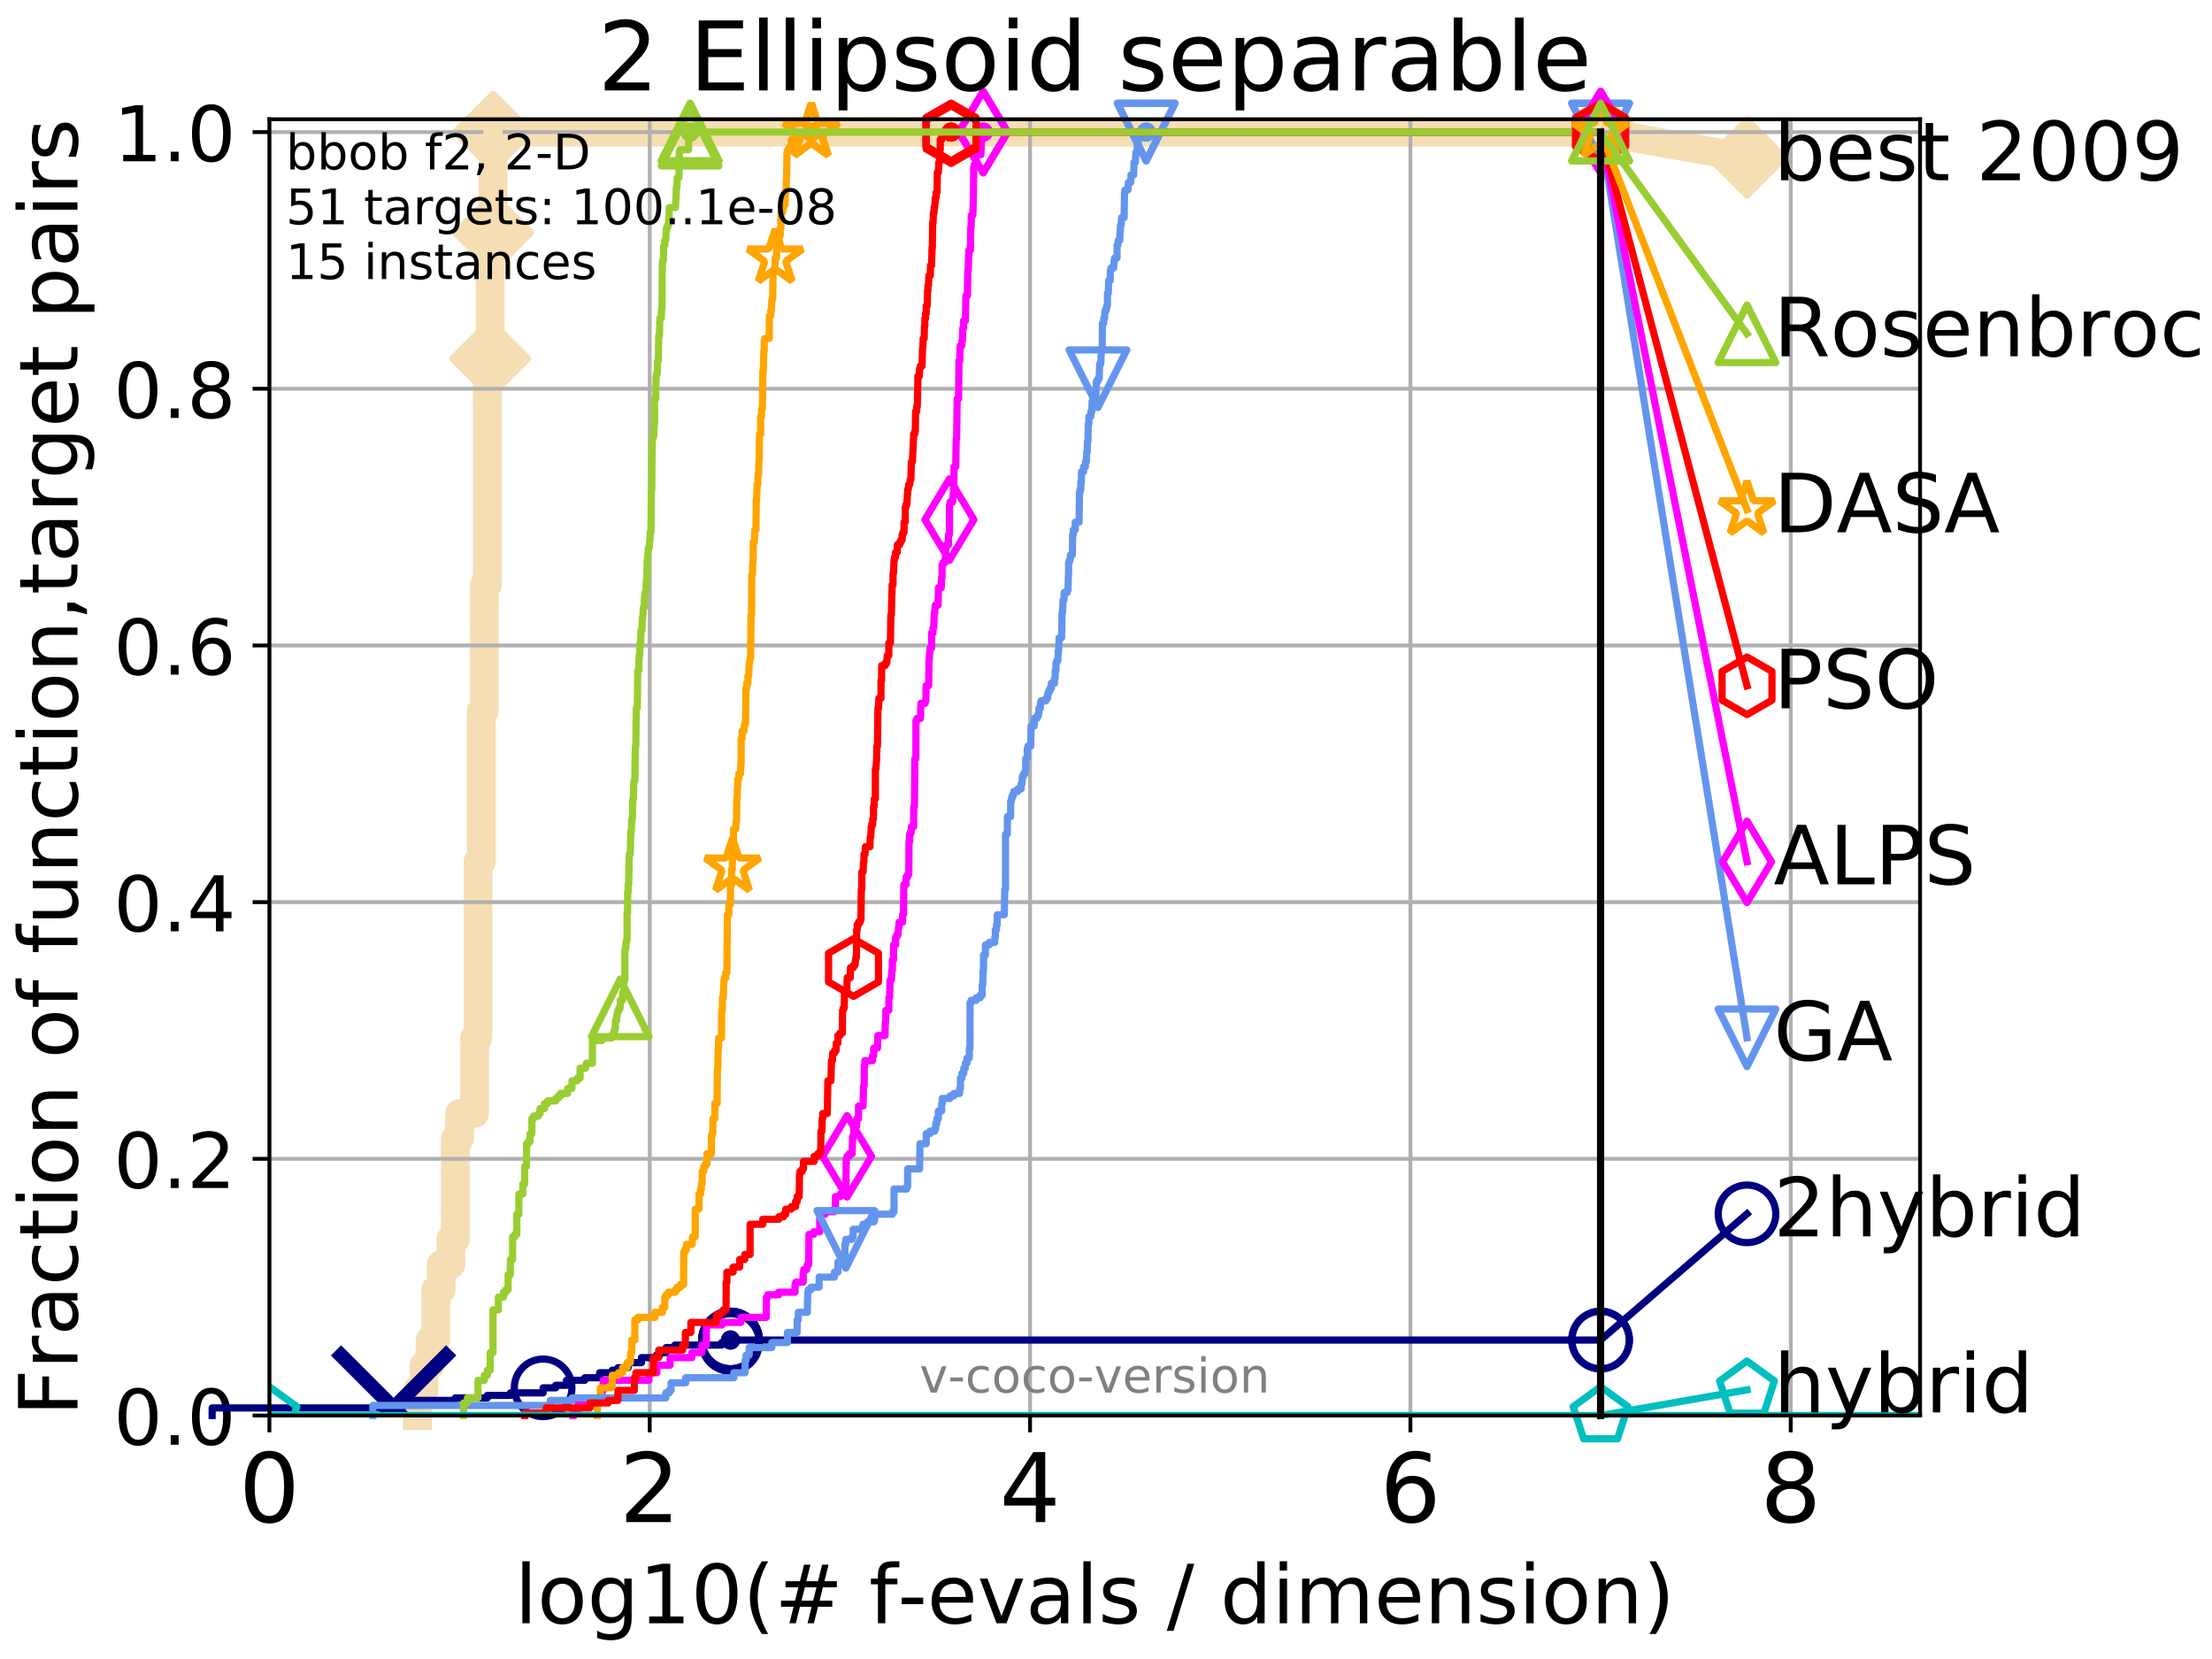 <?xml version="1.0" encoding="utf-8" standalone="no"?>
<!DOCTYPE svg PUBLIC "-//W3C//DTD SVG 1.1//EN"
  "http://www.w3.org/Graphics/SVG/1.1/DTD/svg11.dtd">
<!-- Created with matplotlib (http://matplotlib.org/) -->
<svg height="345.6pt" version="1.1" viewBox="0 0 460.8 345.6" width="460.8pt" xmlns="http://www.w3.org/2000/svg" xmlns:xlink="http://www.w3.org/1999/xlink">
 <defs>
  <style type="text/css">
*{stroke-linecap:butt;stroke-linejoin:round;}
  </style>
 </defs>
 <g id="figure_1">
  <g id="patch_1">
   <path d="M 0 345.6 
L 460.8 345.6 
L 460.8 0 
L 0 0 
z
" style="fill:#ffffff;"/>
  </g>
  <g id="axes_1">
   <g id="patch_2">
    <path d="M 56.12 294.88 
L 399.984 294.88 
L 399.984 24.84 
L 56.12 24.84 
z
" style="fill:#ffffff;"/>
   </g>
   <g id="line2d_1">
    <path d="M 86.947 294.88 
L 86.947 289.638 
L 88.324 289.638 
L 88.324 284.395 
L 89.599 284.395 
L 89.599 279.153 
L 90.786 279.153 
L 90.786 268.668 
L 91.897 268.668 
L 91.897 263.425 
L 93.923 263.425 
L 93.923 258.183 
L 94.853 258.183 
L 94.853 237.213 
L 95.736 237.213 
L 95.736 231.97 
L 98.872 231.97 
L 98.872 216.243 
L 99.575 216.243 
L 99.575 179.546 
L 100.25 179.546 
L 100.25 148.091 
L 100.899 148.091 
L 100.899 121.878 
L 101.525 121.878 
L 101.525 74.696 
L 102.128 74.696 
L 102.128 48.484 
L 102.712 48.484 
L 102.712 27.514 
L 333.43 27.514 
" style="fill:none;stroke:#f5deb3;stroke-linecap:square;stroke-width:6;"/>
   </g>
   <g id="line2d_2">
    <defs>
     <path d="M -0 7.778 
L 7.778 0 
L 0 -7.778 
L -7.778 -0 
z
" id="mcc73fb7499" style="stroke:#f5deb3;stroke-linejoin:miter;stroke-width:1.5;"/>
    </defs>
    <g>
     <use style="fill:#f5deb3;stroke:#f5deb3;stroke-linejoin:miter;stroke-width:1.5;" x="102.128" xlink:href="#mcc73fb7499" y="74.696"/>
     <use style="fill:#f5deb3;stroke:#f5deb3;stroke-linejoin:miter;stroke-width:1.5;" x="102.712" xlink:href="#mcc73fb7499" y="48.484"/>
     <use style="fill:#f5deb3;stroke:#f5deb3;stroke-linejoin:miter;stroke-width:1.5;" x="102.712" xlink:href="#mcc73fb7499" y="27.514"/>
     <use style="fill:#f5deb3;stroke:#f5deb3;stroke-linejoin:miter;stroke-width:1.5;" x="102.712" xlink:href="#mcc73fb7499" y="27.514"/>
     <use style="fill:#f5deb3;stroke:#f5deb3;stroke-linejoin:miter;stroke-width:1.5;" x="333.43" xlink:href="#mcc73fb7499" y="27.514"/>
    </g>
   </g>
   <g id="line2d_3">
    <path style="fill:none;stroke:#f5deb3;stroke-linecap:square;stroke-width:6;"/>
    <g/>
   </g>
   <g id="line2d_4">
    <path d="M 333.43 27.514 
L 363.934 32.861 
" style="fill:none;stroke:#f5deb3;stroke-linecap:square;stroke-width:6;"/>
    <g>
     <use style="fill:#f5deb3;stroke:#f5deb3;stroke-linejoin:miter;stroke-width:1.5;" x="333.43" xlink:href="#mcc73fb7499" y="27.514"/>
     <use style="fill:#f5deb3;stroke:#f5deb3;stroke-linejoin:miter;stroke-width:1.5;" x="363.934" xlink:href="#mcc73fb7499" y="32.861"/>
    </g>
   </g>
   <g id="matplotlib.axis_1">
    <g id="xtick_1">
     <g id="line2d_5">
      <path clip-path="url(#p689db97fe5)" d="M 56.12 294.88 
L 56.12 24.84 
" style="fill:none;stroke:#b0b0b0;stroke-linecap:square;stroke-width:0.8;"/>
     </g>
     <g id="line2d_6">
      <defs>
       <path d="M 0 0 
L 0 3.5 
" id="m8158e23715" style="stroke:#000000;stroke-width:0.8;"/>
      </defs>
      <g>
       <use style="stroke:#000000;stroke-width:0.8;" x="56.12" xlink:href="#m8158e23715" y="294.88"/>
      </g>
     </g>
     <g id="text_1">
      <!-- 0 -->
      <defs>
       <path d="M 31.781 66.406 
Q 24.172 66.406 20.328 58.906 
Q 16.5 51.422 16.5 36.375 
Q 16.5 21.391 20.328 13.891 
Q 24.172 6.391 31.781 6.391 
Q 39.453 6.391 43.281 13.891 
Q 47.125 21.391 47.125 36.375 
Q 47.125 51.422 43.281 58.906 
Q 39.453 66.406 31.781 66.406 
z
M 31.781 74.219 
Q 44.047 74.219 50.516 64.516 
Q 56.984 54.828 56.984 36.375 
Q 56.984 17.969 50.516 8.266 
Q 44.047 -1.422 31.781 -1.422 
Q 19.531 -1.422 13.062 8.266 
Q 6.594 17.969 6.594 36.375 
Q 6.594 54.828 13.062 64.516 
Q 19.531 74.219 31.781 74.219 
z
" id="DejaVuSans-30"/>
      </defs>
      <g transform="translate(49.758 317.077)scale(0.2 -0.2)">
       <use xlink:href="#DejaVuSans-30"/>
      </g>
     </g>
    </g>
    <g id="xtick_2">
     <g id="line2d_7">
      <path clip-path="url(#p689db97fe5)" d="M 135.351 294.88 
L 135.351 24.84 
" style="fill:none;stroke:#b0b0b0;stroke-linecap:square;stroke-width:0.8;"/>
     </g>
     <g id="line2d_8">
      <g>
       <use style="stroke:#000000;stroke-width:0.8;" x="135.351" xlink:href="#m8158e23715" y="294.88"/>
      </g>
     </g>
     <g id="text_2">
      <!-- 2 -->
      <defs>
       <path d="M 19.188 8.297 
L 53.609 8.297 
L 53.609 0 
L 7.328 0 
L 7.328 8.297 
Q 12.938 14.109 22.625 23.891 
Q 32.328 33.688 34.812 36.531 
Q 39.547 41.844 41.422 45.531 
Q 43.312 49.219 43.312 52.781 
Q 43.312 58.594 39.234 62.25 
Q 35.156 65.922 28.609 65.922 
Q 23.969 65.922 18.812 64.312 
Q 13.672 62.703 7.812 59.422 
L 7.812 69.391 
Q 13.766 71.781 18.938 73 
Q 24.125 74.219 28.422 74.219 
Q 39.75 74.219 46.484 68.547 
Q 53.219 62.891 53.219 53.422 
Q 53.219 48.922 51.531 44.891 
Q 49.859 40.875 45.406 35.406 
Q 44.188 33.984 37.641 27.219 
Q 31.109 20.453 19.188 8.297 
z
" id="DejaVuSans-32"/>
      </defs>
      <g transform="translate(128.989 317.077)scale(0.2 -0.2)">
       <use xlink:href="#DejaVuSans-32"/>
      </g>
     </g>
    </g>
    <g id="xtick_3">
     <g id="line2d_9">
      <path clip-path="url(#p689db97fe5)" d="M 214.583 294.88 
L 214.583 24.84 
" style="fill:none;stroke:#b0b0b0;stroke-linecap:square;stroke-width:0.8;"/>
     </g>
     <g id="line2d_10">
      <g>
       <use style="stroke:#000000;stroke-width:0.8;" x="214.583" xlink:href="#m8158e23715" y="294.88"/>
      </g>
     </g>
     <g id="text_3">
      <!-- 4 -->
      <defs>
       <path d="M 37.797 64.312 
L 12.891 25.391 
L 37.797 25.391 
z
M 35.203 72.906 
L 47.609 72.906 
L 47.609 25.391 
L 58.016 25.391 
L 58.016 17.188 
L 47.609 17.188 
L 47.609 0 
L 37.797 0 
L 37.797 17.188 
L 4.891 17.188 
L 4.891 26.703 
z
" id="DejaVuSans-34"/>
      </defs>
      <g transform="translate(208.22 317.077)scale(0.2 -0.2)">
       <use xlink:href="#DejaVuSans-34"/>
      </g>
     </g>
    </g>
    <g id="xtick_4">
     <g id="line2d_11">
      <path clip-path="url(#p689db97fe5)" d="M 293.814 294.88 
L 293.814 24.84 
" style="fill:none;stroke:#b0b0b0;stroke-linecap:square;stroke-width:0.8;"/>
     </g>
     <g id="line2d_12">
      <g>
       <use style="stroke:#000000;stroke-width:0.8;" x="293.814" xlink:href="#m8158e23715" y="294.88"/>
      </g>
     </g>
     <g id="text_4">
      <!-- 6 -->
      <defs>
       <path d="M 33.016 40.375 
Q 26.375 40.375 22.484 35.828 
Q 18.609 31.297 18.609 23.391 
Q 18.609 15.531 22.484 10.953 
Q 26.375 6.391 33.016 6.391 
Q 39.656 6.391 43.531 10.953 
Q 47.406 15.531 47.406 23.391 
Q 47.406 31.297 43.531 35.828 
Q 39.656 40.375 33.016 40.375 
z
M 52.594 71.297 
L 52.594 62.312 
Q 48.875 64.062 45.094 64.984 
Q 41.312 65.922 37.594 65.922 
Q 27.828 65.922 22.672 59.328 
Q 17.531 52.734 16.797 39.406 
Q 19.672 43.656 24.016 45.922 
Q 28.375 48.188 33.594 48.188 
Q 44.578 48.188 50.953 41.516 
Q 57.328 34.859 57.328 23.391 
Q 57.328 12.156 50.688 5.359 
Q 44.047 -1.422 33.016 -1.422 
Q 20.359 -1.422 13.672 8.266 
Q 6.984 17.969 6.984 36.375 
Q 6.984 53.656 15.188 63.938 
Q 23.391 74.219 37.203 74.219 
Q 40.922 74.219 44.703 73.484 
Q 48.484 72.75 52.594 71.297 
z
" id="DejaVuSans-36"/>
      </defs>
      <g transform="translate(287.452 317.077)scale(0.2 -0.2)">
       <use xlink:href="#DejaVuSans-36"/>
      </g>
     </g>
    </g>
    <g id="xtick_5">
     <g id="line2d_13">
      <path clip-path="url(#p689db97fe5)" d="M 373.045 294.88 
L 373.045 24.84 
" style="fill:none;stroke:#b0b0b0;stroke-linecap:square;stroke-width:0.8;"/>
     </g>
     <g id="line2d_14">
      <g>
       <use style="stroke:#000000;stroke-width:0.8;" x="373.045" xlink:href="#m8158e23715" y="294.88"/>
      </g>
     </g>
     <g id="text_5">
      <!-- 8 -->
      <defs>
       <path d="M 31.781 34.625 
Q 24.75 34.625 20.719 30.859 
Q 16.703 27.094 16.703 20.516 
Q 16.703 13.922 20.719 10.156 
Q 24.75 6.391 31.781 6.391 
Q 38.812 6.391 42.859 10.172 
Q 46.922 13.969 46.922 20.516 
Q 46.922 27.094 42.891 30.859 
Q 38.875 34.625 31.781 34.625 
z
M 21.922 38.812 
Q 15.578 40.375 12.031 44.719 
Q 8.5 49.078 8.5 55.328 
Q 8.5 64.062 14.719 69.141 
Q 20.953 74.219 31.781 74.219 
Q 42.672 74.219 48.875 69.141 
Q 55.078 64.062 55.078 55.328 
Q 55.078 49.078 51.531 44.719 
Q 48 40.375 41.703 38.812 
Q 48.828 37.156 52.797 32.312 
Q 56.781 27.484 56.781 20.516 
Q 56.781 9.906 50.312 4.234 
Q 43.844 -1.422 31.781 -1.422 
Q 19.734 -1.422 13.25 4.234 
Q 6.781 9.906 6.781 20.516 
Q 6.781 27.484 10.781 32.312 
Q 14.797 37.156 21.922 38.812 
z
M 18.312 54.391 
Q 18.312 48.734 21.844 45.562 
Q 25.391 42.391 31.781 42.391 
Q 38.141 42.391 41.719 45.562 
Q 45.312 48.734 45.312 54.391 
Q 45.312 60.062 41.719 63.234 
Q 38.141 66.406 31.781 66.406 
Q 25.391 66.406 21.844 63.234 
Q 18.312 60.062 18.312 54.391 
z
" id="DejaVuSans-38"/>
      </defs>
      <g transform="translate(366.683 317.077)scale(0.2 -0.2)">
       <use xlink:href="#DejaVuSans-38"/>
      </g>
     </g>
    </g>
    <g id="text_6">
     <!-- log10(# f-evals / dimension) -->
     <defs>
      <path d="M 9.422 75.984 
L 18.406 75.984 
L 18.406 0 
L 9.422 0 
z
" id="DejaVuSans-6c"/>
      <path d="M 30.609 48.391 
Q 23.391 48.391 19.188 42.75 
Q 14.984 37.109 14.984 27.297 
Q 14.984 17.484 19.156 11.844 
Q 23.344 6.203 30.609 6.203 
Q 37.797 6.203 41.984 11.859 
Q 46.188 17.531 46.188 27.297 
Q 46.188 37.016 41.984 42.703 
Q 37.797 48.391 30.609 48.391 
z
M 30.609 56 
Q 42.328 56 49.016 48.375 
Q 55.719 40.766 55.719 27.297 
Q 55.719 13.875 49.016 6.219 
Q 42.328 -1.422 30.609 -1.422 
Q 18.844 -1.422 12.172 6.219 
Q 5.516 13.875 5.516 27.297 
Q 5.516 40.766 12.172 48.375 
Q 18.844 56 30.609 56 
z
" id="DejaVuSans-6f"/>
      <path d="M 45.406 27.984 
Q 45.406 37.75 41.375 43.109 
Q 37.359 48.484 30.078 48.484 
Q 22.859 48.484 18.828 43.109 
Q 14.797 37.75 14.797 27.984 
Q 14.797 18.266 18.828 12.891 
Q 22.859 7.516 30.078 7.516 
Q 37.359 7.516 41.375 12.891 
Q 45.406 18.266 45.406 27.984 
z
M 54.391 6.781 
Q 54.391 -7.172 48.188 -13.984 
Q 42 -20.797 29.203 -20.797 
Q 24.469 -20.797 20.266 -20.094 
Q 16.062 -19.391 12.109 -17.922 
L 12.109 -9.188 
Q 16.062 -11.328 19.922 -12.344 
Q 23.781 -13.375 27.781 -13.375 
Q 36.625 -13.375 41.016 -8.766 
Q 45.406 -4.156 45.406 5.172 
L 45.406 9.625 
Q 42.625 4.781 38.281 2.391 
Q 33.938 0 27.875 0 
Q 17.828 0 11.672 7.656 
Q 5.516 15.328 5.516 27.984 
Q 5.516 40.672 11.672 48.328 
Q 17.828 56 27.875 56 
Q 33.938 56 38.281 53.609 
Q 42.625 51.219 45.406 46.391 
L 45.406 54.688 
L 54.391 54.688 
z
" id="DejaVuSans-67"/>
      <path d="M 12.406 8.297 
L 28.516 8.297 
L 28.516 63.922 
L 10.984 60.406 
L 10.984 69.391 
L 28.422 72.906 
L 38.281 72.906 
L 38.281 8.297 
L 54.391 8.297 
L 54.391 0 
L 12.406 0 
z
" id="DejaVuSans-31"/>
      <path d="M 31 75.875 
Q 24.469 64.656 21.281 53.656 
Q 18.109 42.672 18.109 31.391 
Q 18.109 20.125 21.312 9.062 
Q 24.516 -2 31 -13.188 
L 23.188 -13.188 
Q 15.875 -1.703 12.234 9.375 
Q 8.594 20.453 8.594 31.391 
Q 8.594 42.281 12.203 53.312 
Q 15.828 64.359 23.188 75.875 
z
" id="DejaVuSans-28"/>
      <path d="M 51.125 44 
L 36.922 44 
L 32.812 27.688 
L 47.125 27.688 
z
M 43.797 71.781 
L 38.719 51.516 
L 52.984 51.516 
L 58.109 71.781 
L 65.922 71.781 
L 60.891 51.516 
L 76.125 51.516 
L 76.125 44 
L 58.984 44 
L 54.984 27.688 
L 70.516 27.688 
L 70.516 20.219 
L 53.078 20.219 
L 48 0 
L 40.188 0 
L 45.219 20.219 
L 30.906 20.219 
L 25.875 0 
L 18.016 0 
L 23.094 20.219 
L 7.719 20.219 
L 7.719 27.688 
L 24.906 27.688 
L 29 44 
L 13.281 44 
L 13.281 51.516 
L 30.906 51.516 
L 35.891 71.781 
z
" id="DejaVuSans-23"/>
      <path id="DejaVuSans-20"/>
      <path d="M 37.109 75.984 
L 37.109 68.5 
L 28.516 68.5 
Q 23.688 68.5 21.797 66.547 
Q 19.922 64.594 19.922 59.516 
L 19.922 54.688 
L 34.719 54.688 
L 34.719 47.703 
L 19.922 47.703 
L 19.922 0 
L 10.891 0 
L 10.891 47.703 
L 2.297 47.703 
L 2.297 54.688 
L 10.891 54.688 
L 10.891 58.5 
Q 10.891 67.625 15.141 71.797 
Q 19.391 75.984 28.609 75.984 
z
" id="DejaVuSans-66"/>
      <path d="M 4.891 31.391 
L 31.203 31.391 
L 31.203 23.391 
L 4.891 23.391 
z
" id="DejaVuSans-2d"/>
      <path d="M 56.203 29.594 
L 56.203 25.203 
L 14.891 25.203 
Q 15.484 15.922 20.484 11.062 
Q 25.484 6.203 34.422 6.203 
Q 39.594 6.203 44.453 7.469 
Q 49.312 8.734 54.109 11.281 
L 54.109 2.781 
Q 49.266 0.734 44.188 -0.344 
Q 39.109 -1.422 33.891 -1.422 
Q 20.797 -1.422 13.156 6.188 
Q 5.516 13.812 5.516 26.812 
Q 5.516 40.234 12.766 48.109 
Q 20.016 56 32.328 56 
Q 43.359 56 49.781 48.891 
Q 56.203 41.797 56.203 29.594 
z
M 47.219 32.234 
Q 47.125 39.594 43.094 43.984 
Q 39.062 48.391 32.422 48.391 
Q 24.906 48.391 20.391 44.141 
Q 15.875 39.891 15.188 32.172 
z
" id="DejaVuSans-65"/>
      <path d="M 2.984 54.688 
L 12.5 54.688 
L 29.594 8.797 
L 46.688 54.688 
L 56.203 54.688 
L 35.688 0 
L 23.484 0 
z
" id="DejaVuSans-76"/>
      <path d="M 34.281 27.484 
Q 23.391 27.484 19.188 25 
Q 14.984 22.516 14.984 16.5 
Q 14.984 11.719 18.141 8.906 
Q 21.297 6.109 26.703 6.109 
Q 34.188 6.109 38.703 11.406 
Q 43.219 16.703 43.219 25.484 
L 43.219 27.484 
z
M 52.203 31.203 
L 52.203 0 
L 43.219 0 
L 43.219 8.297 
Q 40.141 3.328 35.547 0.953 
Q 30.953 -1.422 24.312 -1.422 
Q 15.922 -1.422 10.953 3.297 
Q 6 8.016 6 15.922 
Q 6 25.141 12.172 29.828 
Q 18.359 34.516 30.609 34.516 
L 43.219 34.516 
L 43.219 35.406 
Q 43.219 41.609 39.141 45 
Q 35.062 48.391 27.688 48.391 
Q 23 48.391 18.547 47.266 
Q 14.109 46.141 10.016 43.891 
L 10.016 52.203 
Q 14.938 54.109 19.578 55.047 
Q 24.219 56 28.609 56 
Q 40.484 56 46.344 49.844 
Q 52.203 43.703 52.203 31.203 
z
" id="DejaVuSans-61"/>
      <path d="M 44.281 53.078 
L 44.281 44.578 
Q 40.484 46.531 36.375 47.5 
Q 32.281 48.484 27.875 48.484 
Q 21.188 48.484 17.844 46.438 
Q 14.5 44.391 14.5 40.281 
Q 14.5 37.156 16.891 35.375 
Q 19.281 33.594 26.516 31.984 
L 29.594 31.297 
Q 39.156 29.25 43.188 25.516 
Q 47.219 21.781 47.219 15.094 
Q 47.219 7.469 41.188 3.016 
Q 35.156 -1.422 24.609 -1.422 
Q 20.219 -1.422 15.453 -0.562 
Q 10.688 0.297 5.422 2 
L 5.422 11.281 
Q 10.406 8.688 15.234 7.391 
Q 20.062 6.109 24.812 6.109 
Q 31.156 6.109 34.562 8.281 
Q 37.984 10.453 37.984 14.406 
Q 37.984 18.062 35.516 20.016 
Q 33.062 21.969 24.703 23.781 
L 21.578 24.516 
Q 13.234 26.266 9.516 29.906 
Q 5.812 33.547 5.812 39.891 
Q 5.812 47.609 11.281 51.797 
Q 16.75 56 26.812 56 
Q 31.781 56 36.172 55.266 
Q 40.578 54.547 44.281 53.078 
z
" id="DejaVuSans-73"/>
      <path d="M 25.391 72.906 
L 33.688 72.906 
L 8.297 -9.281 
L 0 -9.281 
z
" id="DejaVuSans-2f"/>
      <path d="M 45.406 46.391 
L 45.406 75.984 
L 54.391 75.984 
L 54.391 0 
L 45.406 0 
L 45.406 8.203 
Q 42.578 3.328 38.25 0.953 
Q 33.938 -1.422 27.875 -1.422 
Q 17.969 -1.422 11.734 6.484 
Q 5.516 14.406 5.516 27.297 
Q 5.516 40.188 11.734 48.094 
Q 17.969 56 27.875 56 
Q 33.938 56 38.25 53.625 
Q 42.578 51.266 45.406 46.391 
z
M 14.797 27.297 
Q 14.797 17.391 18.875 11.75 
Q 22.953 6.109 30.078 6.109 
Q 37.203 6.109 41.297 11.75 
Q 45.406 17.391 45.406 27.297 
Q 45.406 37.203 41.297 42.844 
Q 37.203 48.484 30.078 48.484 
Q 22.953 48.484 18.875 42.844 
Q 14.797 37.203 14.797 27.297 
z
" id="DejaVuSans-64"/>
      <path d="M 9.422 54.688 
L 18.406 54.688 
L 18.406 0 
L 9.422 0 
z
M 9.422 75.984 
L 18.406 75.984 
L 18.406 64.594 
L 9.422 64.594 
z
" id="DejaVuSans-69"/>
      <path d="M 52 44.188 
Q 55.375 50.25 60.062 53.125 
Q 64.75 56 71.094 56 
Q 79.641 56 84.281 50.016 
Q 88.922 44.047 88.922 33.016 
L 88.922 0 
L 79.891 0 
L 79.891 32.719 
Q 79.891 40.578 77.094 44.375 
Q 74.312 48.188 68.609 48.188 
Q 61.625 48.188 57.562 43.547 
Q 53.516 38.922 53.516 30.906 
L 53.516 0 
L 44.484 0 
L 44.484 32.719 
Q 44.484 40.625 41.703 44.406 
Q 38.922 48.188 33.109 48.188 
Q 26.219 48.188 22.156 43.531 
Q 18.109 38.875 18.109 30.906 
L 18.109 0 
L 9.078 0 
L 9.078 54.688 
L 18.109 54.688 
L 18.109 46.188 
Q 21.188 51.219 25.484 53.609 
Q 29.781 56 35.688 56 
Q 41.656 56 45.828 52.969 
Q 50 49.953 52 44.188 
z
" id="DejaVuSans-6d"/>
      <path d="M 54.891 33.016 
L 54.891 0 
L 45.906 0 
L 45.906 32.719 
Q 45.906 40.484 42.875 44.328 
Q 39.844 48.188 33.797 48.188 
Q 26.516 48.188 22.312 43.547 
Q 18.109 38.922 18.109 30.906 
L 18.109 0 
L 9.078 0 
L 9.078 54.688 
L 18.109 54.688 
L 18.109 46.188 
Q 21.344 51.125 25.703 53.562 
Q 30.078 56 35.797 56 
Q 45.219 56 50.047 50.172 
Q 54.891 44.344 54.891 33.016 
z
" id="DejaVuSans-6e"/>
      <path d="M 8.016 75.875 
L 15.828 75.875 
Q 23.141 64.359 26.781 53.312 
Q 30.422 42.281 30.422 31.391 
Q 30.422 20.453 26.781 9.375 
Q 23.141 -1.703 15.828 -13.188 
L 8.016 -13.188 
Q 14.5 -2 17.703 9.062 
Q 20.906 20.125 20.906 31.391 
Q 20.906 42.672 17.703 53.656 
Q 14.5 64.656 8.016 75.875 
z
" id="DejaVuSans-29"/>
     </defs>
     <g transform="translate(107.211 338.154)scale(0.17 -0.17)">
      <use xlink:href="#DejaVuSans-6c"/>
      <use x="27.783" xlink:href="#DejaVuSans-6f"/>
      <use x="88.965" xlink:href="#DejaVuSans-67"/>
      <use x="152.441" xlink:href="#DejaVuSans-31"/>
      <use x="216.064" xlink:href="#DejaVuSans-30"/>
      <use x="279.688" xlink:href="#DejaVuSans-28"/>
      <use x="318.701" xlink:href="#DejaVuSans-23"/>
      <use x="402.49" xlink:href="#DejaVuSans-20"/>
      <use x="434.277" xlink:href="#DejaVuSans-66"/>
      <use x="469.404" xlink:href="#DejaVuSans-2d"/>
      <use x="505.488" xlink:href="#DejaVuSans-65"/>
      <use x="567.012" xlink:href="#DejaVuSans-76"/>
      <use x="626.191" xlink:href="#DejaVuSans-61"/>
      <use x="687.471" xlink:href="#DejaVuSans-6c"/>
      <use x="715.254" xlink:href="#DejaVuSans-73"/>
      <use x="767.354" xlink:href="#DejaVuSans-20"/>
      <use x="799.141" xlink:href="#DejaVuSans-2f"/>
      <use x="832.832" xlink:href="#DejaVuSans-20"/>
      <use x="864.619" xlink:href="#DejaVuSans-64"/>
      <use x="928.096" xlink:href="#DejaVuSans-69"/>
      <use x="955.879" xlink:href="#DejaVuSans-6d"/>
      <use x="1053.291" xlink:href="#DejaVuSans-65"/>
      <use x="1114.814" xlink:href="#DejaVuSans-6e"/>
      <use x="1178.193" xlink:href="#DejaVuSans-73"/>
      <use x="1230.293" xlink:href="#DejaVuSans-69"/>
      <use x="1258.076" xlink:href="#DejaVuSans-6f"/>
      <use x="1319.258" xlink:href="#DejaVuSans-6e"/>
      <use x="1382.637" xlink:href="#DejaVuSans-29"/>
     </g>
    </g>
   </g>
   <g id="matplotlib.axis_2">
    <g id="ytick_1">
     <g id="line2d_15">
      <path clip-path="url(#p689db97fe5)" d="M 56.12 294.88 
L 399.984 294.88 
" style="fill:none;stroke:#b0b0b0;stroke-linecap:square;stroke-width:0.8;"/>
     </g>
     <g id="line2d_16">
      <defs>
       <path d="M 0 0 
L -3.5 0 
" id="m2bfddf043f" style="stroke:#000000;stroke-width:0.8;"/>
      </defs>
      <g>
       <use style="stroke:#000000;stroke-width:0.8;" x="56.12" xlink:href="#m2bfddf043f" y="294.88"/>
      </g>
     </g>
     <g id="text_7">
      <!-- 0.0 -->
      <defs>
       <path d="M 10.688 12.406 
L 21 12.406 
L 21 0 
L 10.688 0 
z
" id="DejaVuSans-2e"/>
      </defs>
      <g transform="translate(23.675 300.959)scale(0.16 -0.16)">
       <use xlink:href="#DejaVuSans-30"/>
       <use x="63.623" xlink:href="#DejaVuSans-2e"/>
       <use x="95.41" xlink:href="#DejaVuSans-30"/>
      </g>
     </g>
    </g>
    <g id="ytick_2">
     <g id="line2d_17">
      <path clip-path="url(#p689db97fe5)" d="M 56.12 241.407 
L 399.984 241.407 
" style="fill:none;stroke:#b0b0b0;stroke-linecap:square;stroke-width:0.8;"/>
     </g>
     <g id="line2d_18">
      <g>
       <use style="stroke:#000000;stroke-width:0.8;" x="56.12" xlink:href="#m2bfddf043f" y="241.407"/>
      </g>
     </g>
     <g id="text_8">
      <!-- 0.2 -->
      <g transform="translate(23.675 247.485)scale(0.16 -0.16)">
       <use xlink:href="#DejaVuSans-30"/>
       <use x="63.623" xlink:href="#DejaVuSans-2e"/>
       <use x="95.41" xlink:href="#DejaVuSans-32"/>
      </g>
     </g>
    </g>
    <g id="ytick_3">
     <g id="line2d_19">
      <path clip-path="url(#p689db97fe5)" d="M 56.12 187.933 
L 399.984 187.933 
" style="fill:none;stroke:#b0b0b0;stroke-linecap:square;stroke-width:0.8;"/>
     </g>
     <g id="line2d_20">
      <g>
       <use style="stroke:#000000;stroke-width:0.8;" x="56.12" xlink:href="#m2bfddf043f" y="187.933"/>
      </g>
     </g>
     <g id="text_9">
      <!-- 0.4 -->
      <g transform="translate(23.675 194.012)scale(0.16 -0.16)">
       <use xlink:href="#DejaVuSans-30"/>
       <use x="63.623" xlink:href="#DejaVuSans-2e"/>
       <use x="95.41" xlink:href="#DejaVuSans-34"/>
      </g>
     </g>
    </g>
    <g id="ytick_4">
     <g id="line2d_21">
      <path clip-path="url(#p689db97fe5)" d="M 56.12 134.46 
L 399.984 134.46 
" style="fill:none;stroke:#b0b0b0;stroke-linecap:square;stroke-width:0.8;"/>
     </g>
     <g id="line2d_22">
      <g>
       <use style="stroke:#000000;stroke-width:0.8;" x="56.12" xlink:href="#m2bfddf043f" y="134.46"/>
      </g>
     </g>
     <g id="text_10">
      <!-- 0.6 -->
      <g transform="translate(23.675 140.539)scale(0.16 -0.16)">
       <use xlink:href="#DejaVuSans-30"/>
       <use x="63.623" xlink:href="#DejaVuSans-2e"/>
       <use x="95.41" xlink:href="#DejaVuSans-36"/>
      </g>
     </g>
    </g>
    <g id="ytick_5">
     <g id="line2d_23">
      <path clip-path="url(#p689db97fe5)" d="M 56.12 80.987 
L 399.984 80.987 
" style="fill:none;stroke:#b0b0b0;stroke-linecap:square;stroke-width:0.8;"/>
     </g>
     <g id="line2d_24">
      <g>
       <use style="stroke:#000000;stroke-width:0.8;" x="56.12" xlink:href="#m2bfddf043f" y="80.987"/>
      </g>
     </g>
     <g id="text_11">
      <!-- 0.8 -->
      <g transform="translate(23.675 87.066)scale(0.16 -0.16)">
       <use xlink:href="#DejaVuSans-30"/>
       <use x="63.623" xlink:href="#DejaVuSans-2e"/>
       <use x="95.41" xlink:href="#DejaVuSans-38"/>
      </g>
     </g>
    </g>
    <g id="ytick_6">
     <g id="line2d_25">
      <path clip-path="url(#p689db97fe5)" d="M 56.12 27.514 
L 399.984 27.514 
" style="fill:none;stroke:#b0b0b0;stroke-linecap:square;stroke-width:0.8;"/>
     </g>
     <g id="line2d_26">
      <g>
       <use style="stroke:#000000;stroke-width:0.8;" x="56.12" xlink:href="#m2bfddf043f" y="27.514"/>
      </g>
     </g>
     <g id="text_12">
      <!-- 1.0 -->
      <g transform="translate(23.675 33.592)scale(0.16 -0.16)">
       <use xlink:href="#DejaVuSans-31"/>
       <use x="63.623" xlink:href="#DejaVuSans-2e"/>
       <use x="95.41" xlink:href="#DejaVuSans-30"/>
      </g>
     </g>
    </g>
    <g id="text_13">
     <!-- Fraction of function,target pairs -->
     <defs>
      <path d="M 9.812 72.906 
L 51.703 72.906 
L 51.703 64.594 
L 19.672 64.594 
L 19.672 43.109 
L 48.578 43.109 
L 48.578 34.812 
L 19.672 34.812 
L 19.672 0 
L 9.812 0 
z
" id="DejaVuSans-46"/>
      <path d="M 41.109 46.297 
Q 39.594 47.172 37.812 47.578 
Q 36.031 48 33.891 48 
Q 26.266 48 22.188 43.047 
Q 18.109 38.094 18.109 28.812 
L 18.109 0 
L 9.078 0 
L 9.078 54.688 
L 18.109 54.688 
L 18.109 46.188 
Q 20.953 51.172 25.484 53.578 
Q 30.031 56 36.531 56 
Q 37.453 56 38.578 55.875 
Q 39.703 55.766 41.062 55.516 
z
" id="DejaVuSans-72"/>
      <path d="M 48.781 52.594 
L 48.781 44.188 
Q 44.969 46.297 41.141 47.344 
Q 37.312 48.391 33.406 48.391 
Q 24.656 48.391 19.812 42.844 
Q 14.984 37.312 14.984 27.297 
Q 14.984 17.281 19.812 11.734 
Q 24.656 6.203 33.406 6.203 
Q 37.312 6.203 41.141 7.25 
Q 44.969 8.297 48.781 10.406 
L 48.781 2.094 
Q 45.016 0.344 40.984 -0.531 
Q 36.969 -1.422 32.422 -1.422 
Q 20.062 -1.422 12.781 6.344 
Q 5.516 14.109 5.516 27.297 
Q 5.516 40.672 12.859 48.328 
Q 20.219 56 33.016 56 
Q 37.156 56 41.109 55.141 
Q 45.062 54.297 48.781 52.594 
z
" id="DejaVuSans-63"/>
      <path d="M 18.312 70.219 
L 18.312 54.688 
L 36.812 54.688 
L 36.812 47.703 
L 18.312 47.703 
L 18.312 18.016 
Q 18.312 11.328 20.141 9.422 
Q 21.969 7.516 27.594 7.516 
L 36.812 7.516 
L 36.812 0 
L 27.594 0 
Q 17.188 0 13.234 3.875 
Q 9.281 7.766 9.281 18.016 
L 9.281 47.703 
L 2.688 47.703 
L 2.688 54.688 
L 9.281 54.688 
L 9.281 70.219 
z
" id="DejaVuSans-74"/>
      <path d="M 8.5 21.578 
L 8.5 54.688 
L 17.484 54.688 
L 17.484 21.922 
Q 17.484 14.156 20.5 10.266 
Q 23.531 6.391 29.594 6.391 
Q 36.859 6.391 41.078 11.031 
Q 45.312 15.672 45.312 23.688 
L 45.312 54.688 
L 54.297 54.688 
L 54.297 0 
L 45.312 0 
L 45.312 8.406 
Q 42.047 3.422 37.719 1 
Q 33.406 -1.422 27.688 -1.422 
Q 18.266 -1.422 13.375 4.438 
Q 8.5 10.297 8.5 21.578 
z
M 31.109 56 
z
" id="DejaVuSans-75"/>
      <path d="M 11.719 12.406 
L 22.016 12.406 
L 22.016 4 
L 14.016 -11.625 
L 7.719 -11.625 
L 11.719 4 
z
" id="DejaVuSans-2c"/>
      <path d="M 18.109 8.203 
L 18.109 -20.797 
L 9.078 -20.797 
L 9.078 54.688 
L 18.109 54.688 
L 18.109 46.391 
Q 20.953 51.266 25.266 53.625 
Q 29.594 56 35.594 56 
Q 45.562 56 51.781 48.094 
Q 58.016 40.188 58.016 27.297 
Q 58.016 14.406 51.781 6.484 
Q 45.562 -1.422 35.594 -1.422 
Q 29.594 -1.422 25.266 0.953 
Q 20.953 3.328 18.109 8.203 
z
M 48.688 27.297 
Q 48.688 37.203 44.609 42.844 
Q 40.531 48.484 33.406 48.484 
Q 26.266 48.484 22.188 42.844 
Q 18.109 37.203 18.109 27.297 
Q 18.109 17.391 22.188 11.75 
Q 26.266 6.109 33.406 6.109 
Q 40.531 6.109 44.609 11.75 
Q 48.688 17.391 48.688 27.297 
z
" id="DejaVuSans-70"/>
     </defs>
     <g transform="translate(16.14 294.999)rotate(-90)scale(0.17 -0.17)">
      <use xlink:href="#DejaVuSans-46"/>
      <use x="57.41" xlink:href="#DejaVuSans-72"/>
      <use x="98.523" xlink:href="#DejaVuSans-61"/>
      <use x="159.803" xlink:href="#DejaVuSans-63"/>
      <use x="214.783" xlink:href="#DejaVuSans-74"/>
      <use x="253.992" xlink:href="#DejaVuSans-69"/>
      <use x="281.775" xlink:href="#DejaVuSans-6f"/>
      <use x="342.957" xlink:href="#DejaVuSans-6e"/>
      <use x="406.336" xlink:href="#DejaVuSans-20"/>
      <use x="438.123" xlink:href="#DejaVuSans-6f"/>
      <use x="499.305" xlink:href="#DejaVuSans-66"/>
      <use x="534.51" xlink:href="#DejaVuSans-20"/>
      <use x="566.297" xlink:href="#DejaVuSans-66"/>
      <use x="601.502" xlink:href="#DejaVuSans-75"/>
      <use x="664.881" xlink:href="#DejaVuSans-6e"/>
      <use x="728.26" xlink:href="#DejaVuSans-63"/>
      <use x="783.24" xlink:href="#DejaVuSans-74"/>
      <use x="822.449" xlink:href="#DejaVuSans-69"/>
      <use x="850.232" xlink:href="#DejaVuSans-6f"/>
      <use x="911.414" xlink:href="#DejaVuSans-6e"/>
      <use x="974.793" xlink:href="#DejaVuSans-2c"/>
      <use x="1006.58" xlink:href="#DejaVuSans-74"/>
      <use x="1045.789" xlink:href="#DejaVuSans-61"/>
      <use x="1107.068" xlink:href="#DejaVuSans-72"/>
      <use x="1148.166" xlink:href="#DejaVuSans-67"/>
      <use x="1211.643" xlink:href="#DejaVuSans-65"/>
      <use x="1273.166" xlink:href="#DejaVuSans-74"/>
      <use x="1312.375" xlink:href="#DejaVuSans-20"/>
      <use x="1344.162" xlink:href="#DejaVuSans-70"/>
      <use x="1407.639" xlink:href="#DejaVuSans-61"/>
      <use x="1468.918" xlink:href="#DejaVuSans-69"/>
      <use x="1496.701" xlink:href="#DejaVuSans-72"/>
      <use x="1537.814" xlink:href="#DejaVuSans-73"/>
     </g>
    </g>
   </g>
   <g id="line2d_27">
    <defs>
     <path d="M 0 1.5 
C 0.398 1.5 0.779 1.342 1.061 1.061 
C 1.342 0.779 1.5 0.398 1.5 0 
C 1.5 -0.398 1.342 -0.779 1.061 -1.061 
C 0.779 -1.342 0.398 -1.5 0 -1.5 
C -0.398 -1.5 -0.779 -1.342 -1.061 -1.061 
C -1.342 -0.779 -1.5 -0.398 -1.5 0 
C -1.5 0.398 -1.342 0.779 -1.061 1.061 
C -0.779 1.342 -0.398 1.5 0 1.5 
z
" id="mf883828cd2" style="stroke:#f5deb3;"/>
    </defs>
    <g>
     <use style="fill:#f5deb3;stroke:#f5deb3;" x="102.712" xlink:href="#mf883828cd2" y="27.514"/>
     <use style="fill:#f5deb3;stroke:#f5deb3;" x="102.712" xlink:href="#mf883828cd2" y="27.514"/>
    </g>
   </g>
   <g id="line2d_28">
    <defs>
     <path d="M 0 1.5 
C 0.398 1.5 0.779 1.342 1.061 1.061 
C 1.342 0.779 1.5 0.398 1.5 0 
C 1.5 -0.398 1.342 -0.779 1.061 -1.061 
C 0.779 -1.342 0.398 -1.5 0 -1.5 
C -0.398 -1.5 -0.779 -1.342 -1.061 -1.061 
C -1.342 -0.779 -1.5 -0.398 -1.5 0 
C -1.5 0.398 -1.342 0.779 -1.061 1.061 
C -0.779 1.342 -0.398 1.5 0 1.5 
z
" id="m6c521d86b2" style="stroke:#000080;"/>
    </defs>
    <g>
     <use style="fill:#000080;stroke:#000080;" x="152.183" xlink:href="#m6c521d86b2" y="279.153"/>
     <use style="fill:#000080;stroke:#000080;" x="152.183" xlink:href="#m6c521d86b2" y="279.153"/>
    </g>
   </g>
   <g id="line2d_29">
    <path d="M 44.194 294.88 
L 44.194 293.307 
L 83.81 293.307 
L 83.81 291.735 
L 94.853 291.735 
L 94.853 291.21 
L 101.525 291.21 
L 101.525 290.686 
L 106.32 290.686 
L 106.32 290.162 
L 113.14 290.162 
L 113.14 289.113 
L 115.748 289.113 
L 115.748 288.589 
L 118.011 288.589 
L 118.011 287.541 
L 121.803 287.541 
L 121.803 287.016 
L 124.909 287.016 
L 124.909 285.968 
L 127.538 285.968 
L 127.538 285.444 
L 128.716 285.444 
L 128.716 284.919 
L 130.855 284.919 
L 130.855 283.871 
L 133.634 283.871 
L 133.634 282.822 
L 136.755 282.822 
L 136.755 282.298 
L 137.454 282.298 
L 137.454 281.774 
L 138.773 281.774 
L 138.773 280.725 
L 140.578 280.725 
L 140.578 280.201 
L 150.342 280.201 
L 150.342 279.677 
L 152.183 279.677 
L 152.183 279.153 
L 333.43 279.153 
" style="fill:none;stroke:#000080;stroke-linecap:square;stroke-width:1.5;"/>
   </g>
   <g id="line2d_30">
    <defs>
     <path d="M 0 6 
C 1.591 6 3.117 5.368 4.243 4.243 
C 5.368 3.117 6 1.591 6 0 
C 6 -1.591 5.368 -3.117 4.243 -4.243 
C 3.117 -5.368 1.591 -6 0 -6 
C -1.591 -6 -3.117 -5.368 -4.243 -4.243 
C -5.368 -3.117 -6 -1.591 -6 0 
C -6 1.591 -5.368 3.117 -4.243 4.243 
C -3.117 5.368 -1.591 6 0 6 
z
" id="ma2a0208145" style="stroke:#000080;stroke-width:1.5;"/>
    </defs>
    <g>
     <use style="fill-opacity:0;stroke:#000080;stroke-width:1.5;" x="113.14" xlink:href="#ma2a0208145" y="289.113"/>
     <use style="fill-opacity:0;stroke:#000080;stroke-width:1.5;" x="152.183" xlink:href="#ma2a0208145" y="279.677"/>
     <use style="fill-opacity:0;stroke:#000080;stroke-width:1.5;" x="152.183" xlink:href="#ma2a0208145" y="279.153"/>
     <use style="fill-opacity:0;stroke:#000080;stroke-width:1.5;" x="152.183" xlink:href="#ma2a0208145" y="279.153"/>
     <use style="fill-opacity:0;stroke:#000080;stroke-width:1.5;" x="152.183" xlink:href="#ma2a0208145" y="279.153"/>
     <use style="fill-opacity:0;stroke:#000080;stroke-width:1.5;" x="333.43" xlink:href="#ma2a0208145" y="279.153"/>
    </g>
   </g>
   <g id="line2d_31">
    <path style="fill:none;stroke:#000080;stroke-linecap:square;stroke-width:1.5;"/>
    <g/>
   </g>
   <g id="line2d_32">
    <path clip-path="url(#p689db97fe5)" d="M 81.997 293.307 
" style="fill:none;stroke:#000080;stroke-linecap:square;stroke-width:1.5;"/>
    <defs>
     <path d="M -12 12 
L 12 -12 
M -12 -12 
L 12 12 
" id="m5243de08ef" style="stroke:#000080;stroke-width:3;"/>
    </defs>
    <g clip-path="url(#p689db97fe5)">
     <use style="fill:#000080;stroke:#000080;stroke-width:3;" x="81.997" xlink:href="#m5243de08ef" y="293.307"/>
    </g>
   </g>
   <g id="line2d_33">
    <defs>
     <path d="M 0 1.5 
C 0.398 1.5 0.779 1.342 1.061 1.061 
C 1.342 0.779 1.5 0.398 1.5 0 
C 1.5 -0.398 1.342 -0.779 1.061 -1.061 
C 0.779 -1.342 0.398 -1.5 0 -1.5 
C -0.398 -1.5 -0.779 -1.342 -1.061 -1.061 
C -1.342 -0.779 -1.5 -0.398 -1.5 0 
C -1.5 0.398 -1.342 0.779 -1.061 1.061 
C -0.779 1.342 -0.398 1.5 0 1.5 
z
" id="m7a1455e0f4" style="stroke:#ff00ff;"/>
    </defs>
    <g>
     <use style="fill:#ff00ff;stroke:#ff00ff;" x="204.821" xlink:href="#m7a1455e0f4" y="27.514"/>
     <use style="fill:#ff00ff;stroke:#ff00ff;" x="204.821" xlink:href="#m7a1455e0f4" y="27.514"/>
    </g>
   </g>
   <g id="line2d_34">
    <path d="M 119.37 294.88 
L 119.37 293.832 
L 120.426 293.832 
L 120.426 292.259 
L 125.066 292.259 
L 125.066 290.686 
L 125.376 290.686 
L 125.376 289.638 
L 125.68 289.638 
L 125.68 287.541 
L 135.178 287.541 
L 135.265 285.968 
L 136.834 285.968 
L 136.834 284.395 
L 139.599 284.395 
L 139.599 282.822 
L 144.123 282.822 
L 144.123 281.774 
L 146.212 281.774 
L 146.212 280.201 
L 147.147 280.201 
L 147.147 276.007 
L 150.414 276.007 
L 150.414 275.483 
L 154.339 275.483 
L 154.339 274.434 
L 159.627 274.434 
L 159.669 270.24 
L 159.939 270.24 
L 159.939 269.716 
L 162.213 269.716 
L 162.213 269.192 
L 165.61 269.192 
L 165.61 267.619 
L 165.772 267.619 
L 165.772 267.095 
L 167.316 267.095 
L 167.316 264.998 
L 167.436 264.998 
L 167.436 264.474 
L 168.064 264.474 
L 168.064 263.949 
L 168.192 263.949 
L 168.192 263.425 
L 168.47 263.425 
L 168.52 257.134 
L 169.493 257.134 
L 169.493 256.61 
L 170.769 256.61 
L 170.78 252.94 
L 171.906 252.94 
L 171.906 252.416 
L 173.774 252.416 
L 173.774 251.892 
L 174.03 251.892 
L 174.03 249.27 
L 175.053 249.27 
L 175.053 248.746 
L 175.945 248.746 
L 175.945 248.222 
L 176.243 248.222 
L 176.275 241.407 
L 176.458 241.407 
L 176.458 240.882 
L 176.878 240.882 
L 176.878 240.358 
L 177.513 240.358 
L 177.624 236.689 
L 177.844 236.689 
L 177.844 234.592 
L 178.452 234.592 
L 178.473 233.019 
L 178.847 233.019 
L 178.847 230.398 
L 179.789 230.398 
L 179.899 226.204 
L 180.028 226.204 
L 180.041 222.01 
L 180.168 222.01 
L 180.168 220.961 
L 181.764 220.961 
L 181.764 219.913 
L 182.006 219.913 
L 182.006 218.34 
L 182.793 218.34 
L 182.875 215.719 
L 184.372 215.719 
L 184.417 213.097 
L 184.487 213.097 
L 184.541 210.476 
L 185.156 210.476 
L 185.18 207.855 
L 185.327 207.855 
L 185.416 204.185 
L 185.686 204.185 
L 185.768 202.088 
L 185.906 202.088 
L 185.906 199.991 
L 186.141 199.991 
L 186.141 196.846 
L 186.567 196.846 
L 186.567 195.273 
L 186.793 195.273 
L 186.793 194.749 
L 187.064 194.749 
L 187.17 193.176 
L 187.258 193.176 
L 187.28 192.127 
L 188.02 192.127 
L 188.02 190.555 
L 188.217 190.555 
L 188.288 184.264 
L 188.754 184.264 
L 188.754 182.691 
L 189.067 182.691 
L 189.067 182.167 
L 189.323 182.167 
L 189.364 175.352 
L 189.487 175.352 
L 189.487 173.779 
L 189.678 173.779 
L 189.678 173.255 
L 189.849 173.255 
L 189.849 172.206 
L 190.335 172.206 
L 190.338 168.012 
L 190.5 168.012 
L 190.569 158.051 
L 190.797 158.051 
L 190.807 150.188 
L 191.025 150.188 
L 191.025 149.663 
L 191.75 149.663 
L 191.844 146.518 
L 192.727 146.518 
L 192.727 145.994 
L 192.88 145.994 
L 192.919 142.848 
L 193.453 142.848 
L 193.53 137.606 
L 193.571 137.606 
L 193.646 136.033 
L 193.687 136.033 
L 193.774 134.984 
L 194.071 134.984 
L 194.071 131.839 
L 194.371 131.839 
L 194.371 130.79 
L 194.516 130.79 
L 194.623 127.645 
L 194.724 127.645 
L 194.825 126.072 
L 195.425 126.072 
L 195.498 122.403 
L 196.088 122.403 
L 196.158 120.306 
L 196.243 120.306 
L 196.248 117.684 
L 196.457 117.684 
L 196.457 117.16 
L 196.909 117.16 
L 197.017 114.015 
L 197.105 114.015 
L 197.105 113.49 
L 197.59 113.49 
L 197.59 111.393 
L 197.776 111.393 
L 197.815 105.102 
L 197.911 105.102 
L 197.911 104.578 
L 198.448 104.578 
L 198.545 103.005 
L 198.584 103.005 
L 198.695 100.908 
L 198.727 100.908 
L 198.727 97.239 
L 199.095 97.239 
L 199.197 91.472 
L 199.289 91.472 
L 199.389 83.084 
L 199.69 83.084 
L 199.768 75.22 
L 199.934 75.22 
L 199.992 72.075 
L 200.344 72.075 
L 200.393 71.026 
L 200.495 71.026 
L 200.551 68.405 
L 200.722 68.405 
L 200.722 66.832 
L 201.114 66.832 
L 201.217 61.59 
L 201.519 61.59 
L 201.62 56.347 
L 201.698 56.347 
L 201.782 53.202 
L 201.818 53.202 
L 201.818 52.153 
L 202.146 52.153 
L 202.229 47.435 
L 202.29 47.435 
L 202.35 44.814 
L 202.661 44.814 
L 202.767 41.144 
L 202.772 41.144 
L 202.844 34.853 
L 202.951 34.853 
L 202.951 34.329 
L 203.282 34.329 
L 203.304 32.756 
L 203.434 32.756 
L 203.434 32.232 
L 204.352 32.232 
L 204.431 29.611 
L 204.491 29.611 
L 204.491 28.562 
L 204.821 28.562 
L 204.821 27.514 
L 333.43 27.514 
L 333.43 27.514 
" style="fill:none;stroke:#ff00ff;stroke-linecap:square;stroke-width:1.5;"/>
   </g>
   <g id="line2d_35">
    <defs>
     <path d="M -0 8.485 
L 5.091 0 
L 0 -8.485 
L -5.091 -0 
z
" id="maf4a617814" style="stroke:#ff00ff;stroke-linejoin:miter;stroke-width:1.5;"/>
    </defs>
    <g>
     <use style="fill-opacity:0;stroke:#ff00ff;stroke-linejoin:miter;stroke-width:1.5;" x="176.458" xlink:href="#maf4a617814" y="240.882"/>
     <use style="fill-opacity:0;stroke:#ff00ff;stroke-linejoin:miter;stroke-width:1.5;" x="197.776" xlink:href="#maf4a617814" y="108.248"/>
     <use style="fill-opacity:0;stroke:#ff00ff;stroke-linejoin:miter;stroke-width:1.5;" x="204.821" xlink:href="#maf4a617814" y="27.514"/>
     <use style="fill-opacity:0;stroke:#ff00ff;stroke-linejoin:miter;stroke-width:1.5;" x="204.821" xlink:href="#maf4a617814" y="27.514"/>
     <use style="fill-opacity:0;stroke:#ff00ff;stroke-linejoin:miter;stroke-width:1.5;" x="333.43" xlink:href="#maf4a617814" y="27.514"/>
    </g>
   </g>
   <g id="line2d_36">
    <path style="fill:none;stroke:#ff00ff;stroke-linecap:square;stroke-width:1.5;"/>
    <g/>
   </g>
   <g id="line2d_37">
    <defs>
     <path d="M 0 1.5 
C 0.398 1.5 0.779 1.342 1.061 1.061 
C 1.342 0.779 1.5 0.398 1.5 0 
C 1.5 -0.398 1.342 -0.779 1.061 -1.061 
C 0.779 -1.342 0.398 -1.5 0 -1.5 
C -0.398 -1.5 -0.779 -1.342 -1.061 -1.061 
C -1.342 -0.779 -1.5 -0.398 -1.5 0 
C -1.5 0.398 -1.342 0.779 -1.061 1.061 
C -0.779 1.342 -0.398 1.5 0 1.5 
z
" id="m7dac85cb8f" style="stroke:#ffa500;"/>
    </defs>
    <g>
     <use style="fill:#ffa500;stroke:#ffa500;" x="169.014" xlink:href="#m7dac85cb8f" y="27.514"/>
     <use style="fill:#ffa500;stroke:#ffa500;" x="169.014" xlink:href="#m7dac85cb8f" y="27.514"/>
    </g>
   </g>
   <g id="line2d_38">
    <path d="M 124.428 294.88 
L 124.428 291.735 
L 125.066 291.735 
L 125.066 289.113 
L 127.265 289.113 
L 127.265 288.589 
L 127.538 288.589 
L 127.538 286.492 
L 128.842 286.492 
L 128.842 285.968 
L 129.699 285.968 
L 129.699 284.919 
L 130.63 284.919 
L 130.63 283.871 
L 131.296 283.871 
L 131.404 281.774 
L 131.619 281.774 
L 131.619 279.153 
L 132.249 279.153 
L 132.249 274.959 
L 132.856 274.959 
L 132.856 274.434 
L 136.435 274.434 
L 136.435 273.386 
L 137.979 273.386 
L 137.979 272.337 
L 138.488 272.337 
L 138.488 270.24 
L 138.773 270.24 
L 138.773 269.716 
L 139.259 269.716 
L 139.259 269.192 
L 140.705 269.192 
L 140.705 268.668 
L 141.079 268.668 
L 141.079 268.143 
L 141.744 268.143 
L 141.744 267.619 
L 142.385 267.619 
L 142.442 260.804 
L 142.724 260.804 
L 142.724 260.28 
L 143.002 260.28 
L 143.002 259.231 
L 144.174 259.231 
L 144.277 257.658 
L 144.831 257.658 
L 144.831 251.892 
L 145.607 251.892 
L 145.607 248.746 
L 145.936 248.746 
L 145.936 247.698 
L 146.121 247.698 
L 146.121 246.649 
L 146.258 246.649 
L 146.304 244.028 
L 146.575 244.028 
L 146.619 242.979 
L 146.929 242.979 
L 146.929 242.455 
L 147.277 242.455 
L 147.277 240.358 
L 148.198 240.358 
L 148.198 236.689 
L 148.32 236.689 
L 148.32 236.164 
L 148.481 236.164 
L 148.521 233.019 
L 148.917 233.019 
L 148.917 229.873 
L 149.38 229.873 
L 149.456 222.534 
L 149.531 222.534 
L 149.606 218.34 
L 149.681 218.34 
L 149.719 216.243 
L 150.306 216.243 
L 150.342 210.476 
L 150.485 210.476 
L 150.485 207.855 
L 150.663 207.855 
L 150.768 204.709 
L 150.803 204.709 
L 150.908 203.661 
L 151.185 203.661 
L 151.185 202.612 
L 151.423 202.612 
L 151.524 190.555 
L 151.824 190.555 
L 151.824 188.458 
L 152.151 188.458 
L 152.183 184.264 
L 152.408 184.264 
L 152.408 181.118 
L 152.535 181.118 
L 152.599 176.924 
L 152.662 176.924 
L 152.693 175.352 
L 152.787 175.352 
L 152.818 172.73 
L 153.249 172.73 
L 153.34 171.158 
L 153.431 171.158 
L 153.491 166.439 
L 153.55 166.439 
L 153.64 163.818 
L 153.67 163.818 
L 153.699 162.245 
L 153.905 162.245 
L 153.905 161.197 
L 154.253 161.197 
L 154.339 159.1 
L 154.396 159.1 
L 154.396 153.857 
L 154.594 153.857 
L 154.594 152.285 
L 155.01 152.285 
L 155.01 151.236 
L 155.147 151.236 
L 155.147 150.712 
L 155.309 150.712 
L 155.39 143.372 
L 155.55 143.372 
L 155.55 142.324 
L 155.814 142.324 
L 155.814 140.751 
L 155.971 140.751 
L 156.074 138.13 
L 156.151 138.13 
L 156.254 137.081 
L 156.356 137.081 
L 156.457 128.169 
L 156.557 128.169 
L 156.607 119.781 
L 156.732 119.781 
L 156.806 117.16 
L 156.88 117.16 
L 156.93 112.966 
L 157.149 112.966 
L 157.246 110.345 
L 157.485 110.345 
L 157.556 104.054 
L 157.627 104.054 
L 157.721 100.908 
L 157.861 100.908 
L 157.931 98.811 
L 158.023 98.811 
L 158.115 95.666 
L 158.161 95.666 
L 158.206 90.423 
L 158.455 90.423 
L 158.455 86.754 
L 158.634 86.754 
L 158.656 85.181 
L 158.811 85.181 
L 158.92 77.317 
L 159.008 77.317 
L 159.116 73.123 
L 159.202 73.123 
L 159.202 71.026 
L 159.331 71.026 
L 159.331 70.502 
L 160.245 70.502 
L 160.286 65.784 
L 160.566 65.784 
L 160.566 64.735 
L 160.685 64.735 
L 160.783 62.638 
L 160.862 62.638 
L 160.862 62.114 
L 160.978 62.114 
L 161.037 56.872 
L 161.21 56.872 
L 161.21 56.347 
L 161.381 56.347 
L 161.476 54.775 
L 161.494 54.775 
L 161.494 53.726 
L 161.774 53.726 
L 161.774 51.629 
L 161.904 51.629 
L 162.014 50.581 
L 162.285 50.581 
L 162.285 49.008 
L 162.535 49.008 
L 162.535 47.435 
L 162.676 47.435 
L 162.676 44.29 
L 162.973 44.29 
L 162.973 43.765 
L 163.127 43.765 
L 163.127 42.717 
L 163.533 42.717 
L 163.583 40.096 
L 163.733 40.096 
L 163.832 36.95 
L 163.865 36.95 
L 163.946 31.708 
L 164.093 31.708 
L 164.093 31.183 
L 164.429 31.183 
L 164.429 30.659 
L 164.759 30.659 
L 164.852 29.086 
L 165.431 29.086 
L 165.431 28.562 
L 166.293 28.562 
L 166.293 28.038 
L 169.014 28.038 
L 169.014 27.514 
L 333.43 27.514 
L 333.43 27.514 
" style="fill:none;stroke:#ffa500;stroke-linecap:square;stroke-width:1.5;"/>
   </g>
   <g id="line2d_39">
    <defs>
     <path d="M 0 -6 
L -1.347 -1.854 
L -5.706 -1.854 
L -2.18 0.708 
L -3.527 4.854 
L -0 2.292 
L 3.527 4.854 
L 2.18 0.708 
L 5.706 -1.854 
L 1.347 -1.854 
z
" id="me3cee9d806" style="stroke:#ffa500;stroke-linejoin:bevel;stroke-width:1.5;"/>
    </defs>
    <g>
     <use style="fill-opacity:0;stroke:#ffa500;stroke-linejoin:bevel;stroke-width:1.5;" x="152.599" xlink:href="#me3cee9d806" y="180.594"/>
     <use style="fill-opacity:0;stroke:#ffa500;stroke-linejoin:bevel;stroke-width:1.5;" x="161.494" xlink:href="#me3cee9d806" y="53.726"/>
     <use style="fill-opacity:0;stroke:#ffa500;stroke-linejoin:bevel;stroke-width:1.5;" x="169.014" xlink:href="#me3cee9d806" y="27.514"/>
     <use style="fill-opacity:0;stroke:#ffa500;stroke-linejoin:bevel;stroke-width:1.5;" x="169.014" xlink:href="#me3cee9d806" y="27.514"/>
     <use style="fill-opacity:0;stroke:#ffa500;stroke-linejoin:bevel;stroke-width:1.5;" x="333.43" xlink:href="#me3cee9d806" y="27.514"/>
    </g>
   </g>
   <g id="line2d_40">
    <path style="fill:none;stroke:#ffa500;stroke-linecap:square;stroke-width:1.5;"/>
    <g/>
   </g>
   <g id="line2d_41">
    <defs>
     <path d="M 0 1.5 
C 0.398 1.5 0.779 1.342 1.061 1.061 
C 1.342 0.779 1.5 0.398 1.5 0 
C 1.5 -0.398 1.342 -0.779 1.061 -1.061 
C 0.779 -1.342 0.398 -1.5 0 -1.5 
C -0.398 -1.5 -0.779 -1.342 -1.061 -1.061 
C -1.342 -0.779 -1.5 -0.398 -1.5 0 
C -1.5 0.398 -1.342 0.779 -1.061 1.061 
C -0.779 1.342 -0.398 1.5 0 1.5 
z
" id="m15b3d698ca" style="stroke:#6495ed;"/>
    </defs>
    <g>
     <use style="fill:#6495ed;stroke:#6495ed;" x="238.774" xlink:href="#m15b3d698ca" y="27.514"/>
     <use style="fill:#6495ed;stroke:#6495ed;" x="238.774" xlink:href="#m15b3d698ca" y="27.514"/>
    </g>
   </g>
   <g id="line2d_42">
    <path d="M 77.674 294.88 
L 77.674 292.783 
L 114.637 292.783 
L 114.637 291.735 
L 119.151 291.735 
L 119.151 291.21 
L 138.702 291.21 
L 138.702 290.162 
L 139.396 290.162 
L 139.396 289.638 
L 139.799 289.638 
L 139.799 288.065 
L 142.836 288.065 
L 142.836 287.016 
L 152.88 287.016 
L 152.88 285.968 
L 155.228 285.968 
L 155.228 283.347 
L 155.417 283.347 
L 155.417 282.298 
L 156.074 282.298 
L 156.074 280.725 
L 160.783 280.725 
L 160.783 279.677 
L 164.028 279.677 
L 164.028 277.58 
L 166.063 277.58 
L 166.063 274.959 
L 166.293 274.959 
L 166.293 273.386 
L 168.179 273.386 
L 168.281 269.192 
L 168.37 269.192 
L 168.37 268.668 
L 168.953 268.668 
L 168.953 268.143 
L 170.637 268.143 
L 170.637 266.046 
L 173.838 266.046 
L 173.838 264.998 
L 174.558 264.998 
L 174.558 262.901 
L 176.01 262.901 
L 176.01 259.231 
L 176.195 259.231 
L 176.195 258.183 
L 177.476 258.183 
L 177.476 257.658 
L 177.727 257.658 
L 177.727 256.086 
L 179.573 256.086 
L 179.573 255.561 
L 179.763 255.561 
L 179.763 255.037 
L 180.731 255.037 
L 180.731 254.513 
L 182.097 254.513 
L 182.097 253.989 
L 182.222 253.989 
L 182.222 252.94 
L 185.919 252.94 
L 185.919 252.416 
L 186.239 252.416 
L 186.239 247.698 
L 188.873 247.698 
L 188.873 247.173 
L 189.075 247.173 
L 189.075 243.504 
L 191.571 243.504 
L 191.64 238.261 
L 192.95 238.261 
L 192.95 236.164 
L 193.701 236.164 
L 193.701 235.64 
L 194.724 235.64 
L 194.724 235.116 
L 194.933 235.116 
L 194.933 234.067 
L 195.153 234.067 
L 195.153 233.019 
L 195.474 233.019 
L 195.474 231.446 
L 196.153 231.446 
L 196.153 229.873 
L 196.293 229.873 
L 196.293 228.825 
L 197.888 228.825 
L 197.888 228.301 
L 198.71 228.301 
L 198.71 227.776 
L 199.908 227.776 
L 199.908 226.728 
L 200.074 226.728 
L 200.074 224.631 
L 200.389 224.631 
L 200.389 223.582 
L 200.768 223.582 
L 200.768 222.534 
L 201.091 222.534 
L 201.091 221.485 
L 201.431 221.485 
L 201.431 220.437 
L 201.908 220.437 
L 201.948 218.34 
L 202.067 218.34 
L 202.08 208.903 
L 202.299 208.903 
L 202.299 208.379 
L 203.353 208.379 
L 203.353 207.855 
L 204.176 207.855 
L 204.176 207.331 
L 204.607 207.331 
L 204.607 205.234 
L 204.719 205.234 
L 204.799 202.088 
L 204.886 202.088 
L 204.886 198.943 
L 205.28 198.943 
L 205.28 196.846 
L 206.067 196.846 
L 206.067 196.321 
L 207.229 196.321 
L 207.229 195.273 
L 207.351 195.273 
L 207.351 193.7 
L 207.587 193.7 
L 207.587 192.652 
L 207.739 192.652 
L 207.743 190.555 
L 209.223 190.555 
L 209.309 185.312 
L 209.464 185.312 
L 209.464 173.779 
L 209.838 173.779 
L 209.877 170.109 
L 210.539 170.109 
L 210.539 166.964 
L 210.678 166.964 
L 210.678 166.439 
L 210.794 166.439 
L 210.794 165.915 
L 211.039 165.915 
L 211.039 165.391 
L 211.192 165.391 
L 211.192 164.867 
L 212.041 164.867 
L 212.041 164.342 
L 212.725 164.342 
L 212.725 163.294 
L 212.899 163.294 
L 212.967 161.721 
L 213.23 161.721 
L 213.23 161.197 
L 213.531 161.197 
L 213.531 160.673 
L 213.671 160.673 
L 213.671 158.051 
L 213.993 158.051 
L 213.993 155.954 
L 214.136 155.954 
L 214.136 155.43 
L 214.735 155.43 
L 214.794 151.236 
L 215.445 151.236 
L 215.445 149.663 
L 216.017 149.663 
L 216.017 149.139 
L 216.307 149.139 
L 216.307 148.615 
L 216.425 148.615 
L 216.425 147.566 
L 216.727 147.566 
L 216.727 146.518 
L 216.881 146.518 
L 216.881 145.994 
L 217.907 145.994 
L 217.907 145.469 
L 218.236 145.469 
L 218.268 144.421 
L 218.483 144.421 
L 218.483 143.897 
L 218.725 143.897 
L 218.725 143.372 
L 219.018 143.372 
L 219.018 142.324 
L 219.66 142.324 
L 219.66 141.275 
L 219.818 141.275 
L 219.818 139.703 
L 219.978 139.703 
L 219.978 138.13 
L 220.138 138.13 
L 220.138 137.606 
L 220.385 137.606 
L 220.45 135.509 
L 220.545 135.509 
L 220.628 132.887 
L 221.147 132.887 
L 221.245 127.645 
L 221.35 127.645 
L 221.446 125.024 
L 221.65 125.024 
L 221.68 123.451 
L 222.309 123.451 
L 222.309 122.927 
L 222.483 122.927 
L 222.589 119.257 
L 222.604 119.257 
L 222.604 117.16 
L 222.768 117.16 
L 222.768 116.636 
L 222.952 116.636 
L 223.008 115.587 
L 223.405 115.587 
L 223.438 111.393 
L 223.604 111.393 
L 223.604 110.345 
L 223.99 110.345 
L 223.99 108.772 
L 224.793 108.772 
L 224.872 102.481 
L 225.012 102.481 
L 225.012 101.957 
L 225.158 101.957 
L 225.158 100.384 
L 225.279 100.384 
L 225.279 98.287 
L 225.707 98.287 
L 225.721 97.239 
L 226.108 97.239 
L 226.108 96.19 
L 226.317 96.19 
L 226.376 94.093 
L 226.495 94.093 
L 226.525 91.996 
L 226.636 91.996 
L 226.713 88.326 
L 226.816 88.326 
L 226.844 86.754 
L 227.244 86.754 
L 227.244 85.705 
L 227.46 85.705 
L 227.507 83.608 
L 227.653 83.608 
L 227.653 83.084 
L 227.795 83.084 
L 227.795 82.56 
L 228.298 82.56 
L 228.388 79.414 
L 228.725 79.414 
L 228.725 78.89 
L 228.969 78.89 
L 229.069 76.269 
L 229.109 76.269 
L 229.109 75.744 
L 229.316 75.744 
L 229.422 73.123 
L 229.602 73.123 
L 229.658 67.356 
L 229.913 67.356 
L 229.933 66.308 
L 230.112 66.308 
L 230.177 64.735 
L 230.427 64.735 
L 230.427 64.211 
L 230.569 64.211 
L 230.569 63.687 
L 230.686 63.687 
L 230.718 61.066 
L 230.891 61.066 
L 230.943 58.444 
L 231.271 58.444 
L 231.311 56.347 
L 231.437 56.347 
L 231.437 55.823 
L 232.003 55.823 
L 232.073 54.25 
L 232.204 54.25 
L 232.204 53.726 
L 232.702 53.726 
L 232.711 51.105 
L 232.866 51.105 
L 232.947 50.056 
L 233.275 50.056 
L 233.328 47.959 
L 233.411 47.959 
L 233.411 46.911 
L 233.56 46.911 
L 233.638 45.338 
L 234.176 45.338 
L 234.262 40.096 
L 234.345 40.096 
L 234.345 39.571 
L 234.969 39.571 
L 235.065 37.999 
L 235.561 37.999 
L 235.606 36.426 
L 236.18 36.426 
L 236.232 33.805 
L 236.526 33.805 
L 236.631 31.708 
L 236.89 31.708 
L 236.89 30.135 
L 237.083 30.135 
L 237.162 28.038 
L 238.774 28.038 
L 238.774 27.514 
L 333.43 27.514 
L 333.43 27.514 
" style="fill:none;stroke:#6495ed;stroke-linecap:square;stroke-width:1.5;"/>
   </g>
   <g id="line2d_43">
    <defs>
     <path d="M -0 6 
L 6 -6 
L -6 -6 
z
" id="mb43551956e" style="stroke:#6495ed;stroke-linejoin:miter;stroke-width:1.5;"/>
    </defs>
    <g>
     <use style="fill-opacity:0;stroke:#6495ed;stroke-linejoin:miter;stroke-width:1.5;" x="176.195" xlink:href="#mb43551956e" y="258.183"/>
     <use style="fill-opacity:0;stroke:#6495ed;stroke-linejoin:miter;stroke-width:1.5;" x="228.725" xlink:href="#mb43551956e" y="78.89"/>
     <use style="fill-opacity:0;stroke:#6495ed;stroke-linejoin:miter;stroke-width:1.5;" x="238.774" xlink:href="#mb43551956e" y="27.514"/>
     <use style="fill-opacity:0;stroke:#6495ed;stroke-linejoin:miter;stroke-width:1.5;" x="238.774" xlink:href="#mb43551956e" y="27.514"/>
     <use style="fill-opacity:0;stroke:#6495ed;stroke-linejoin:miter;stroke-width:1.5;" x="333.43" xlink:href="#mb43551956e" y="27.514"/>
    </g>
   </g>
   <g id="line2d_44">
    <path style="fill:none;stroke:#6495ed;stroke-linecap:square;stroke-width:1.5;"/>
    <g/>
   </g>
   <g id="line2d_45">
    <defs>
     <path d="M 0 1.5 
C 0.398 1.5 0.779 1.342 1.061 1.061 
C 1.342 0.779 1.5 0.398 1.5 0 
C 1.5 -0.398 1.342 -0.779 1.061 -1.061 
C 0.779 -1.342 0.398 -1.5 0 -1.5 
C -0.398 -1.5 -0.779 -1.342 -1.061 -1.061 
C -1.342 -0.779 -1.5 -0.398 -1.5 0 
C -1.5 0.398 -1.342 0.779 -1.061 1.061 
C -0.779 1.342 -0.398 1.5 0 1.5 
z
" id="mf0d88c8ca6" style="stroke:#ff0000;"/>
    </defs>
    <g>
     <use style="fill:#ff0000;stroke:#ff0000;" x="198.125" xlink:href="#mf0d88c8ca6" y="27.514"/>
     <use style="fill:#ff0000;stroke:#ff0000;" x="198.125" xlink:href="#mf0d88c8ca6" y="27.514"/>
    </g>
   </g>
   <g id="line2d_46">
    <path d="M 109.301 294.88 
L 109.301 294.356 
L 113.755 294.356 
L 113.755 293.307 
L 122.902 293.307 
L 122.902 292.259 
L 126.705 292.259 
L 126.705 291.735 
L 128.716 291.735 
L 128.716 289.638 
L 132.146 289.638 
L 132.146 287.016 
L 132.454 287.016 
L 132.454 285.968 
L 136.109 285.968 
L 136.109 282.822 
L 137.224 282.822 
L 137.224 281.25 
L 142.212 281.25 
L 142.212 280.201 
L 142.78 280.201 
L 142.78 277.58 
L 143.915 277.58 
L 143.915 275.483 
L 149.188 275.483 
L 149.265 273.91 
L 150.124 273.91 
L 150.124 273.386 
L 150.663 273.386 
L 150.663 272.862 
L 151.253 272.862 
L 151.287 267.095 
L 151.423 267.095 
L 151.423 264.998 
L 152.724 264.998 
L 152.724 263.949 
L 154.08 263.949 
L 154.08 262.377 
L 155.147 262.377 
L 155.147 261.328 
L 156.254 261.328 
L 156.254 255.037 
L 158.899 255.037 
L 158.899 253.989 
L 162.249 253.989 
L 162.249 253.464 
L 163.23 253.464 
L 163.23 252.94 
L 163.683 252.94 
L 163.683 251.892 
L 164.806 251.892 
L 164.806 251.367 
L 165.728 251.367 
L 165.728 250.319 
L 166.063 250.319 
L 166.063 249.27 
L 166.491 249.27 
L 166.547 244.552 
L 166.659 244.552 
L 166.659 244.028 
L 167.113 244.028 
L 167.113 243.504 
L 167.383 243.504 
L 167.383 241.931 
L 169.6 241.931 
L 169.6 240.882 
L 170.347 240.882 
L 170.347 240.358 
L 170.791 240.358 
L 170.791 239.834 
L 170.987 239.834 
L 171.02 235.64 
L 171.224 235.64 
L 171.278 233.019 
L 171.384 233.019 
L 171.384 231.97 
L 172.342 231.97 
L 172.452 225.155 
L 173.106 225.155 
L 173.202 220.961 
L 173.41 220.961 
L 173.467 219.388 
L 173.847 219.388 
L 173.847 218.864 
L 174.175 218.864 
L 174.202 217.291 
L 174.558 217.291 
L 174.558 215.719 
L 175.001 215.719 
L 175.001 215.194 
L 175.484 215.194 
L 175.526 210.476 
L 175.667 210.476 
L 175.667 209.952 
L 175.888 209.952 
L 175.913 206.806 
L 176.195 206.806 
L 176.195 206.282 
L 176.41 206.282 
L 176.489 203.661 
L 177.146 203.661 
L 177.176 201.564 
L 177.8 201.564 
L 177.8 201.04 
L 178.125 201.04 
L 178.211 199.991 
L 178.282 199.991 
L 178.282 199.467 
L 178.409 199.467 
L 178.459 193.7 
L 178.571 193.7 
L 178.571 192.652 
L 178.847 192.652 
L 178.847 192.127 
L 179.187 192.127 
L 179.187 191.603 
L 179.361 191.603 
L 179.428 185.312 
L 179.521 185.312 
L 179.54 181.642 
L 179.802 181.642 
L 179.886 179.546 
L 179.983 179.546 
L 179.983 177.973 
L 180.194 177.973 
L 180.283 176.4 
L 181.223 176.4 
L 181.288 174.303 
L 181.401 174.303 
L 181.496 172.206 
L 181.636 172.206 
L 181.636 171.682 
L 181.799 171.682 
L 181.799 170.633 
L 181.96 170.633 
L 181.96 168.012 
L 182.103 168.012 
L 182.103 166.439 
L 182.351 166.439 
L 182.357 160.148 
L 182.479 160.148 
L 182.574 158.576 
L 182.601 158.576 
L 182.667 155.43 
L 182.793 155.43 
L 182.891 147.566 
L 183.01 147.566 
L 183.08 145.469 
L 183.525 145.469 
L 183.525 141.8 
L 183.645 141.8 
L 183.671 138.654 
L 184.412 138.654 
L 184.412 138.13 
L 184.737 138.13 
L 184.82 136.557 
L 185.147 136.557 
L 185.161 133.936 
L 185.486 133.936 
L 185.579 128.169 
L 185.686 128.169 
L 185.791 123.451 
L 185.828 123.451 
L 185.828 121.878 
L 186.024 121.878 
L 186.051 119.257 
L 186.154 119.257 
L 186.239 116.636 
L 186.342 116.636 
L 186.342 116.112 
L 186.545 116.112 
L 186.545 115.063 
L 186.918 115.063 
L 186.918 113.49 
L 187.414 113.49 
L 187.414 112.966 
L 187.687 112.966 
L 187.687 112.442 
L 187.936 112.442 
L 187.936 111.393 
L 188.093 111.393 
L 188.093 110.869 
L 188.332 110.869 
L 188.332 108.772 
L 188.579 108.772 
L 188.579 105.627 
L 188.746 105.627 
L 188.746 105.102 
L 188.919 105.102 
L 189.022 103.005 
L 189.083 103.005 
L 189.083 101.957 
L 189.211 101.957 
L 189.297 100.908 
L 189.531 100.908 
L 189.623 99.86 
L 189.751 99.86 
L 189.86 96.19 
L 190.076 96.19 
L 190.186 93.569 
L 190.201 93.569 
L 190.289 91.472 
L 190.321 91.472 
L 190.321 90.423 
L 190.555 90.423 
L 190.555 89.899 
L 190.673 89.899 
L 190.732 85.705 
L 190.971 85.705 
L 190.971 84.657 
L 191.093 84.657 
L 191.197 79.938 
L 191.207 79.938 
L 191.207 78.366 
L 191.525 78.366 
L 191.558 76.793 
L 191.682 76.793 
L 191.682 76.269 
L 192.075 76.269 
L 192.183 72.599 
L 192.233 72.599 
L 192.324 70.502 
L 192.524 70.502 
L 192.577 67.881 
L 192.666 67.881 
L 192.666 66.308 
L 192.816 66.308 
L 192.816 65.259 
L 192.956 65.259 
L 192.956 63.687 
L 193.166 63.687 
L 193.235 60.541 
L 193.297 60.541 
L 193.303 59.493 
L 193.415 59.493 
L 193.503 57.396 
L 193.8 57.396 
L 193.837 55.299 
L 194.057 55.299 
L 194.159 51.629 
L 194.223 51.629 
L 194.296 46.387 
L 194.383 46.387 
L 194.446 44.29 
L 194.587 44.29 
L 194.587 43.241 
L 194.711 43.241 
L 194.779 42.193 
L 194.825 42.193 
L 194.825 41.144 
L 195.024 41.144 
L 195.024 40.096 
L 195.206 40.096 
L 195.264 35.902 
L 195.48 35.902 
L 195.568 33.805 
L 195.746 33.805 
L 195.798 31.183 
L 195.875 31.183 
L 195.875 29.086 
L 196.196 29.086 
L 196.196 28.038 
L 198.125 28.038 
L 198.125 27.514 
L 333.43 27.514 
L 333.43 27.514 
" style="fill:none;stroke:#ff0000;stroke-linecap:square;stroke-width:1.5;"/>
   </g>
   <g id="line2d_47">
    <defs>
     <path d="M 0 -6 
L -5.196 -3 
L -5.196 3 
L -0 6 
L 5.196 3 
L 5.196 -3 
z
" id="mdad0be38df" style="stroke:#ff0000;stroke-linejoin:miter;stroke-width:1.5;"/>
    </defs>
    <g>
     <use style="fill-opacity:0;stroke:#ff0000;stroke-linejoin:miter;stroke-width:1.5;" x="177.8" xlink:href="#mdad0be38df" y="201.564"/>
     <use style="fill-opacity:0;stroke:#ff0000;stroke-linejoin:miter;stroke-width:1.5;" x="198.125" xlink:href="#mdad0be38df" y="28.038"/>
     <use style="fill-opacity:0;stroke:#ff0000;stroke-linejoin:miter;stroke-width:1.5;" x="198.125" xlink:href="#mdad0be38df" y="27.514"/>
     <use style="fill-opacity:0;stroke:#ff0000;stroke-linejoin:miter;stroke-width:1.5;" x="198.125" xlink:href="#mdad0be38df" y="27.514"/>
     <use style="fill-opacity:0;stroke:#ff0000;stroke-linejoin:miter;stroke-width:1.5;" x="333.43" xlink:href="#mdad0be38df" y="27.514"/>
    </g>
   </g>
   <g id="line2d_48">
    <path style="fill:none;stroke:#ff0000;stroke-linecap:square;stroke-width:1.5;"/>
    <g/>
   </g>
   <g id="line2d_49">
    <defs>
     <path d="M 0 1.5 
C 0.398 1.5 0.779 1.342 1.061 1.061 
C 1.342 0.779 1.5 0.398 1.5 0 
C 1.5 -0.398 1.342 -0.779 1.061 -1.061 
C 0.779 -1.342 0.398 -1.5 0 -1.5 
C -0.398 -1.5 -0.779 -1.342 -1.061 -1.061 
C -1.342 -0.779 -1.5 -0.398 -1.5 0 
C -1.5 0.398 -1.342 0.779 -1.061 1.061 
C -0.779 1.342 -0.398 1.5 0 1.5 
z
" id="m7a94260034" style="stroke:#9acd32;"/>
    </defs>
    <g>
     <use style="fill:#9acd32;stroke:#9acd32;" x="143.757" xlink:href="#m7a94260034" y="27.514"/>
     <use style="fill:#9acd32;stroke:#9acd32;" x="143.757" xlink:href="#m7a94260034" y="27.514"/>
    </g>
   </g>
   <g id="line2d_50">
    <path d="M 96.575 294.88 
L 96.575 292.259 
L 97.375 292.259 
L 97.375 291.21 
L 99.575 291.21 
L 99.575 287.541 
L 100.899 287.541 
L 100.899 286.492 
L 101.525 286.492 
L 101.525 285.444 
L 102.128 285.444 
L 102.128 281.774 
L 102.712 281.774 
L 102.712 272.862 
L 103.822 272.862 
L 103.822 270.24 
L 104.865 270.24 
L 104.865 269.192 
L 105.364 269.192 
L 105.364 268.668 
L 105.848 268.668 
L 105.848 265.522 
L 106.32 265.522 
L 106.32 262.377 
L 106.779 262.377 
L 106.779 257.658 
L 107.226 257.658 
L 107.226 257.134 
L 107.661 257.134 
L 107.661 252.94 
L 108.086 252.94 
L 108.086 248.746 
L 108.905 248.746 
L 108.905 246.649 
L 109.301 246.649 
L 109.301 242.979 
L 109.688 242.979 
L 109.688 238.261 
L 110.066 238.261 
L 110.066 237.737 
L 110.436 237.737 
L 110.436 236.164 
L 110.798 236.164 
L 110.798 233.019 
L 111.153 233.019 
L 111.153 232.495 
L 112.175 232.495 
L 112.175 231.97 
L 112.503 231.97 
L 112.503 230.922 
L 113.45 230.922 
L 113.45 229.873 
L 114.054 229.873 
L 114.054 229.349 
L 115.748 229.349 
L 115.748 228.825 
L 116.277 228.825 
L 116.277 228.301 
L 116.791 228.301 
L 116.791 227.776 
L 118.245 227.776 
L 118.245 226.728 
L 119.151 226.728 
L 119.151 225.155 
L 120.22 225.155 
L 120.22 224.631 
L 120.831 224.631 
L 120.831 222.534 
L 121.991 222.534 
L 121.991 222.01 
L 122.177 222.01 
L 122.177 221.485 
L 123.426 221.485 
L 123.426 216.767 
L 125.376 216.767 
L 125.376 216.243 
L 127.402 216.243 
L 127.402 215.719 
L 127.807 215.719 
L 127.807 215.194 
L 127.94 215.194 
L 127.94 214.67 
L 128.072 214.67 
L 128.072 214.146 
L 128.202 214.146 
L 128.202 212.573 
L 128.461 212.573 
L 128.461 211.525 
L 128.589 211.525 
L 128.589 211 
L 128.716 211 
L 128.716 210.476 
L 128.967 210.476 
L 128.967 209.952 
L 129.215 209.952 
L 129.215 208.379 
L 129.699 208.379 
L 129.699 206.806 
L 129.937 206.806 
L 129.937 204.185 
L 130.171 204.185 
L 130.171 197.894 
L 130.287 197.894 
L 130.287 197.37 
L 130.402 197.37 
L 130.402 196.321 
L 130.516 196.321 
L 130.516 195.797 
L 130.63 195.797 
L 130.63 190.03 
L 130.743 190.03 
L 130.743 185.836 
L 130.855 185.836 
L 130.855 184.264 
L 130.966 184.264 
L 131.077 177.973 
L 131.296 177.973 
L 131.404 173.255 
L 131.512 173.255 
L 131.619 170.633 
L 131.726 170.633 
L 131.832 166.439 
L 131.937 166.439 
L 132.042 162.77 
L 132.249 162.77 
L 132.352 155.43 
L 132.454 155.43 
L 132.555 147.566 
L 132.756 147.566 
L 132.856 139.703 
L 133.054 139.703 
L 133.152 136.557 
L 133.249 136.557 
L 133.346 133.936 
L 133.443 133.936 
L 133.539 131.315 
L 133.729 131.315 
L 133.823 128.693 
L 133.917 128.693 
L 134.01 126.596 
L 134.195 126.596 
L 134.287 123.975 
L 134.378 123.975 
L 134.378 123.451 
L 134.559 123.451 
L 134.649 120.83 
L 134.738 120.83 
L 134.827 116.636 
L 134.916 116.636 
L 135.004 114.539 
L 135.091 114.539 
L 135.091 114.015 
L 135.265 114.015 
L 135.351 112.442 
L 135.437 112.442 
L 135.437 110.869 
L 135.607 110.869 
L 135.692 101.957 
L 135.776 101.957 
L 135.86 91.472 
L 136.026 91.472 
L 136.026 90.948 
L 136.191 90.948 
L 136.272 88.326 
L 136.354 88.326 
L 136.354 83.084 
L 136.596 83.084 
L 136.675 78.366 
L 136.755 78.366 
L 136.755 77.841 
L 136.913 77.841 
L 136.991 75.22 
L 137.147 75.22 
L 137.224 69.978 
L 137.378 69.978 
L 137.454 66.308 
L 137.756 66.308 
L 137.831 64.211 
L 137.905 64.211 
L 137.979 54.775 
L 138.053 54.775 
L 138.053 54.25 
L 138.199 54.25 
L 138.272 51.105 
L 138.488 51.105 
L 138.488 50.056 
L 138.702 50.056 
L 138.773 47.959 
L 138.843 47.959 
L 138.843 47.435 
L 139.052 47.435 
L 139.052 46.911 
L 139.259 46.911 
L 139.328 45.338 
L 139.396 45.338 
L 139.396 43.241 
L 140.705 43.241 
L 140.768 41.668 
L 140.83 41.668 
L 140.893 39.047 
L 141.017 39.047 
L 141.079 36.95 
L 141.445 36.95 
L 141.505 31.708 
L 141.625 31.708 
L 141.625 31.183 
L 143.438 31.183 
L 143.491 28.562 
L 143.757 28.562 
L 143.757 27.514 
L 333.43 27.514 
L 333.43 27.514 
" style="fill:none;stroke:#9acd32;stroke-linecap:square;stroke-width:1.5;"/>
   </g>
   <g id="line2d_51">
    <defs>
     <path d="M 0 -6 
L -6 6 
L 6 6 
z
" id="m57b10937c5" style="stroke:#9acd32;stroke-linejoin:miter;stroke-width:1.5;"/>
    </defs>
    <g>
     <use style="fill-opacity:0;stroke:#9acd32;stroke-linejoin:miter;stroke-width:1.5;" x="129.215" xlink:href="#m57b10937c5" y="209.952"/>
     <use style="fill-opacity:0;stroke:#9acd32;stroke-linejoin:miter;stroke-width:1.5;" x="143.757" xlink:href="#m57b10937c5" y="28.562"/>
     <use style="fill-opacity:0;stroke:#9acd32;stroke-linejoin:miter;stroke-width:1.5;" x="143.757" xlink:href="#m57b10937c5" y="27.514"/>
     <use style="fill-opacity:0;stroke:#9acd32;stroke-linejoin:miter;stroke-width:1.5;" x="143.757" xlink:href="#m57b10937c5" y="27.514"/>
     <use style="fill-opacity:0;stroke:#9acd32;stroke-linejoin:miter;stroke-width:1.5;" x="333.43" xlink:href="#m57b10937c5" y="27.514"/>
    </g>
   </g>
   <g id="line2d_52">
    <path style="fill:none;stroke:#9acd32;stroke-linecap:square;stroke-width:1.5;"/>
    <g/>
   </g>
   <g id="line2d_53">
    <path clip-path="url(#p689db97fe5)" d="M 56.12 294.88 
L 56.12 294.88 
L 56.12 294.88 
L 56.12 294.88 
L 399.984 294.88 
" style="fill:none;stroke:#00bfbf;stroke-linecap:square;stroke-width:1.5;"/>
   </g>
   <g id="line2d_54">
    <defs>
     <path d="M 0 -6 
L -5.706 -1.854 
L -3.527 4.854 
L 3.527 4.854 
L 5.706 -1.854 
z
" id="ma58976cd33" style="stroke:#00bfbf;stroke-linejoin:miter;stroke-width:1.5;"/>
    </defs>
    <g clip-path="url(#p689db97fe5)">
     <use style="fill-opacity:0;stroke:#00bfbf;stroke-linejoin:miter;stroke-width:1.5;" x="56.12" xlink:href="#ma58976cd33" y="294.88"/>
    </g>
   </g>
   <g id="line2d_55">
    <path clip-path="url(#p689db97fe5)" style="fill:none;stroke:#00bfbf;stroke-linecap:square;stroke-width:1.5;"/>
    <g clip-path="url(#p689db97fe5)">
     <use style="fill-opacity:0;stroke:#00bfbf;stroke-linejoin:miter;stroke-width:1.5;" x="-1" xlink:href="#ma58976cd33" y="562.246"/>
     <use style="fill-opacity:0;stroke:#00bfbf;stroke-linejoin:miter;stroke-width:1.5;" x="399.984" xlink:href="#ma58976cd33" y="562.246"/>
    </g>
   </g>
   <g id="line2d_56">
    <path d="M 333.43 294.88 
L 363.934 289.533 
" style="fill:none;stroke:#00bfbf;stroke-linecap:square;stroke-width:1.5;"/>
    <g>
     <use style="fill-opacity:0;stroke:#00bfbf;stroke-linejoin:miter;stroke-width:1.5;" x="333.43" xlink:href="#ma58976cd33" y="294.88"/>
     <use style="fill-opacity:0;stroke:#00bfbf;stroke-linejoin:miter;stroke-width:1.5;" x="363.934" xlink:href="#ma58976cd33" y="289.533"/>
    </g>
   </g>
   <g id="line2d_57">
    <path d="M 333.43 279.153 
L 363.934 252.865 
" style="fill:none;stroke:#000080;stroke-linecap:square;stroke-width:1.5;"/>
    <g>
     <use style="fill-opacity:0;stroke:#000080;stroke-width:1.5;" x="333.43" xlink:href="#ma2a0208145" y="279.153"/>
     <use style="fill-opacity:0;stroke:#000080;stroke-width:1.5;" x="363.934" xlink:href="#ma2a0208145" y="252.865"/>
    </g>
   </g>
   <g id="line2d_58">
    <path d="M 333.43 27.514 
L 363.934 216.198 
" style="fill:none;stroke:#6495ed;stroke-linecap:square;stroke-width:1.5;"/>
    <g>
     <use style="fill-opacity:0;stroke:#6495ed;stroke-linejoin:miter;stroke-width:1.5;" x="333.43" xlink:href="#mb43551956e" y="27.514"/>
     <use style="fill-opacity:0;stroke:#6495ed;stroke-linejoin:miter;stroke-width:1.5;" x="363.934" xlink:href="#mb43551956e" y="216.198"/>
    </g>
   </g>
   <g id="line2d_59">
    <path d="M 333.43 27.514 
L 363.934 179.531 
" style="fill:none;stroke:#ff00ff;stroke-linecap:square;stroke-width:1.5;"/>
    <g>
     <use style="fill-opacity:0;stroke:#ff00ff;stroke-linejoin:miter;stroke-width:1.5;" x="333.43" xlink:href="#maf4a617814" y="27.514"/>
     <use style="fill-opacity:0;stroke:#ff00ff;stroke-linejoin:miter;stroke-width:1.5;" x="363.934" xlink:href="#maf4a617814" y="179.531"/>
    </g>
   </g>
   <g id="line2d_60">
    <path d="M 333.43 27.514 
L 363.934 142.863 
" style="fill:none;stroke:#ff0000;stroke-linecap:square;stroke-width:1.5;"/>
    <g>
     <use style="fill-opacity:0;stroke:#ff0000;stroke-linejoin:miter;stroke-width:1.5;" x="333.43" xlink:href="#mdad0be38df" y="27.514"/>
     <use style="fill-opacity:0;stroke:#ff0000;stroke-linejoin:miter;stroke-width:1.5;" x="363.934" xlink:href="#mdad0be38df" y="142.863"/>
    </g>
   </g>
   <g id="line2d_61">
    <path d="M 333.43 27.514 
L 363.934 106.196 
" style="fill:none;stroke:#ffa500;stroke-linecap:square;stroke-width:1.5;"/>
    <g>
     <use style="fill-opacity:0;stroke:#ffa500;stroke-linejoin:bevel;stroke-width:1.5;" x="333.43" xlink:href="#me3cee9d806" y="27.514"/>
     <use style="fill-opacity:0;stroke:#ffa500;stroke-linejoin:bevel;stroke-width:1.5;" x="363.934" xlink:href="#me3cee9d806" y="106.196"/>
    </g>
   </g>
   <g id="line2d_62">
    <path d="M 333.43 27.514 
L 363.934 69.528 
" style="fill:none;stroke:#9acd32;stroke-linecap:square;stroke-width:1.5;"/>
    <g>
     <use style="fill-opacity:0;stroke:#9acd32;stroke-linejoin:miter;stroke-width:1.5;" x="333.43" xlink:href="#m57b10937c5" y="27.514"/>
     <use style="fill-opacity:0;stroke:#9acd32;stroke-linejoin:miter;stroke-width:1.5;" x="363.934" xlink:href="#m57b10937c5" y="69.528"/>
    </g>
   </g>
   <g id="line2d_63">
    <path d="M 333.43 294.88 
L 333.43 27.514 
" style="fill:none;stroke:#000000;stroke-linecap:square;stroke-width:1.5;"/>
   </g>
   <g id="patch_3">
    <path d="M 56.12 294.88 
L 56.12 24.84 
" style="fill:none;stroke:#000000;stroke-linecap:square;stroke-linejoin:miter;stroke-width:0.8;"/>
   </g>
   <g id="patch_4">
    <path d="M 399.984 294.88 
L 399.984 24.84 
" style="fill:none;stroke:#000000;stroke-linecap:square;stroke-linejoin:miter;stroke-width:0.8;"/>
   </g>
   <g id="patch_5">
    <path d="M 56.12 294.88 
L 399.984 294.88 
" style="fill:none;stroke:#000000;stroke-linecap:square;stroke-linejoin:miter;stroke-width:0.8;"/>
   </g>
   <g id="patch_6">
    <path d="M 56.12 24.84 
L 399.984 24.84 
" style="fill:none;stroke:#000000;stroke-linecap:square;stroke-linejoin:miter;stroke-width:0.8;"/>
   </g>
   <g id="text_14">
    <!-- hybrid -->
    <defs>
     <path d="M 54.891 33.016 
L 54.891 0 
L 45.906 0 
L 45.906 32.719 
Q 45.906 40.484 42.875 44.328 
Q 39.844 48.188 33.797 48.188 
Q 26.516 48.188 22.312 43.547 
Q 18.109 38.922 18.109 30.906 
L 18.109 0 
L 9.078 0 
L 9.078 75.984 
L 18.109 75.984 
L 18.109 46.188 
Q 21.344 51.125 25.703 53.562 
Q 30.078 56 35.797 56 
Q 45.219 56 50.047 50.172 
Q 54.891 44.344 54.891 33.016 
z
" id="DejaVuSans-68"/>
     <path d="M 32.172 -5.078 
Q 28.375 -14.844 24.75 -17.812 
Q 21.141 -20.797 15.094 -20.797 
L 7.906 -20.797 
L 7.906 -13.281 
L 13.188 -13.281 
Q 16.891 -13.281 18.938 -11.516 
Q 21 -9.766 23.484 -3.219 
L 25.094 0.875 
L 2.984 54.688 
L 12.5 54.688 
L 29.594 11.922 
L 46.688 54.688 
L 56.203 54.688 
z
" id="DejaVuSans-79"/>
     <path d="M 48.688 27.297 
Q 48.688 37.203 44.609 42.844 
Q 40.531 48.484 33.406 48.484 
Q 26.266 48.484 22.188 42.844 
Q 18.109 37.203 18.109 27.297 
Q 18.109 17.391 22.188 11.75 
Q 26.266 6.109 33.406 6.109 
Q 40.531 6.109 44.609 11.75 
Q 48.688 17.391 48.688 27.297 
z
M 18.109 46.391 
Q 20.953 51.266 25.266 53.625 
Q 29.594 56 35.594 56 
Q 45.562 56 51.781 48.094 
Q 58.016 40.188 58.016 27.297 
Q 58.016 14.406 51.781 6.484 
Q 45.562 -1.422 35.594 -1.422 
Q 29.594 -1.422 25.266 0.953 
Q 20.953 3.328 18.109 8.203 
L 18.109 0 
L 9.078 0 
L 9.078 75.984 
L 18.109 75.984 
z
" id="DejaVuSans-62"/>
    </defs>
    <g transform="translate(369.48 294.224)scale(0.17 -0.17)">
     <use xlink:href="#DejaVuSans-68"/>
     <use x="63.379" xlink:href="#DejaVuSans-79"/>
     <use x="122.559" xlink:href="#DejaVuSans-62"/>
     <use x="186.035" xlink:href="#DejaVuSans-72"/>
     <use x="227.148" xlink:href="#DejaVuSans-69"/>
     <use x="254.932" xlink:href="#DejaVuSans-64"/>
    </g>
   </g>
   <g id="text_15">
    <!-- 2hybrid -->
    <g transform="translate(369.48 257.556)scale(0.17 -0.17)">
     <use xlink:href="#DejaVuSans-32"/>
     <use x="63.623" xlink:href="#DejaVuSans-68"/>
     <use x="127.002" xlink:href="#DejaVuSans-79"/>
     <use x="186.182" xlink:href="#DejaVuSans-62"/>
     <use x="249.658" xlink:href="#DejaVuSans-72"/>
     <use x="290.771" xlink:href="#DejaVuSans-69"/>
     <use x="318.555" xlink:href="#DejaVuSans-64"/>
    </g>
   </g>
   <g id="text_16">
    <!-- GA -->
    <defs>
     <path d="M 59.516 10.406 
L 59.516 29.984 
L 43.406 29.984 
L 43.406 38.094 
L 69.281 38.094 
L 69.281 6.781 
Q 63.578 2.734 56.688 0.656 
Q 49.812 -1.422 42 -1.422 
Q 24.906 -1.422 15.25 8.562 
Q 5.609 18.562 5.609 36.375 
Q 5.609 54.25 15.25 64.234 
Q 24.906 74.219 42 74.219 
Q 49.125 74.219 55.547 72.453 
Q 61.969 70.703 67.391 67.281 
L 67.391 56.781 
Q 61.922 61.422 55.766 63.766 
Q 49.609 66.109 42.828 66.109 
Q 29.438 66.109 22.719 58.641 
Q 16.016 51.172 16.016 36.375 
Q 16.016 21.625 22.719 14.156 
Q 29.438 6.688 42.828 6.688 
Q 48.047 6.688 52.141 7.594 
Q 56.25 8.5 59.516 10.406 
z
" id="DejaVuSans-47"/>
     <path d="M 34.188 63.188 
L 20.797 26.906 
L 47.609 26.906 
z
M 28.609 72.906 
L 39.797 72.906 
L 67.578 0 
L 57.328 0 
L 50.688 18.703 
L 17.828 18.703 
L 11.188 0 
L 0.781 0 
z
" id="DejaVuSans-41"/>
    </defs>
    <g transform="translate(369.48 220.889)scale(0.17 -0.17)">
     <use xlink:href="#DejaVuSans-47"/>
     <use x="77.49" xlink:href="#DejaVuSans-41"/>
    </g>
   </g>
   <g id="text_17">
    <!-- ALPS -->
    <defs>
     <path d="M 9.812 72.906 
L 19.672 72.906 
L 19.672 8.297 
L 55.172 8.297 
L 55.172 0 
L 9.812 0 
z
" id="DejaVuSans-4c"/>
     <path d="M 19.672 64.797 
L 19.672 37.406 
L 32.078 37.406 
Q 38.969 37.406 42.719 40.969 
Q 46.484 44.531 46.484 51.125 
Q 46.484 57.672 42.719 61.234 
Q 38.969 64.797 32.078 64.797 
z
M 9.812 72.906 
L 32.078 72.906 
Q 44.344 72.906 50.609 67.359 
Q 56.891 61.812 56.891 51.125 
Q 56.891 40.328 50.609 34.812 
Q 44.344 29.297 32.078 29.297 
L 19.672 29.297 
L 19.672 0 
L 9.812 0 
z
" id="DejaVuSans-50"/>
     <path d="M 53.516 70.516 
L 53.516 60.891 
Q 47.906 63.578 42.922 64.891 
Q 37.938 66.219 33.297 66.219 
Q 25.25 66.219 20.875 63.094 
Q 16.5 59.969 16.5 54.203 
Q 16.5 49.359 19.406 46.891 
Q 22.312 44.438 30.422 42.922 
L 36.375 41.703 
Q 47.406 39.594 52.656 34.297 
Q 57.906 29 57.906 20.125 
Q 57.906 9.516 50.797 4.047 
Q 43.703 -1.422 29.984 -1.422 
Q 24.812 -1.422 18.969 -0.25 
Q 13.141 0.922 6.891 3.219 
L 6.891 13.375 
Q 12.891 10.016 18.656 8.297 
Q 24.422 6.594 29.984 6.594 
Q 38.422 6.594 43.016 9.906 
Q 47.609 13.234 47.609 19.391 
Q 47.609 24.75 44.312 27.781 
Q 41.016 30.812 33.5 32.328 
L 27.484 33.5 
Q 16.453 35.688 11.516 40.375 
Q 6.594 45.062 6.594 53.422 
Q 6.594 63.094 13.406 68.656 
Q 20.219 74.219 32.172 74.219 
Q 37.312 74.219 42.625 73.281 
Q 47.953 72.359 53.516 70.516 
z
" id="DejaVuSans-53"/>
    </defs>
    <g transform="translate(369.48 184.221)scale(0.17 -0.17)">
     <use xlink:href="#DejaVuSans-41"/>
     <use x="68.408" xlink:href="#DejaVuSans-4c"/>
     <use x="124.121" xlink:href="#DejaVuSans-50"/>
     <use x="184.424" xlink:href="#DejaVuSans-53"/>
    </g>
   </g>
   <g id="text_18">
    <!-- PSO -->
    <defs>
     <path d="M 39.406 66.219 
Q 28.656 66.219 22.328 58.203 
Q 16.016 50.203 16.016 36.375 
Q 16.016 22.609 22.328 14.594 
Q 28.656 6.594 39.406 6.594 
Q 50.141 6.594 56.422 14.594 
Q 62.703 22.609 62.703 36.375 
Q 62.703 50.203 56.422 58.203 
Q 50.141 66.219 39.406 66.219 
z
M 39.406 74.219 
Q 54.734 74.219 63.906 63.938 
Q 73.094 53.656 73.094 36.375 
Q 73.094 19.141 63.906 8.859 
Q 54.734 -1.422 39.406 -1.422 
Q 24.031 -1.422 14.812 8.828 
Q 5.609 19.094 5.609 36.375 
Q 5.609 53.656 14.812 63.938 
Q 24.031 74.219 39.406 74.219 
z
" id="DejaVuSans-4f"/>
    </defs>
    <g transform="translate(369.48 147.554)scale(0.17 -0.17)">
     <use xlink:href="#DejaVuSans-50"/>
     <use x="60.303" xlink:href="#DejaVuSans-53"/>
     <use x="123.779" xlink:href="#DejaVuSans-4f"/>
    </g>
   </g>
   <g id="text_19">
    <!-- DASA -->
    <defs>
     <path d="M 19.672 64.797 
L 19.672 8.109 
L 31.594 8.109 
Q 46.688 8.109 53.688 14.938 
Q 60.688 21.781 60.688 36.531 
Q 60.688 51.172 53.688 57.984 
Q 46.688 64.797 31.594 64.797 
z
M 9.812 72.906 
L 30.078 72.906 
Q 51.266 72.906 61.172 64.094 
Q 71.094 55.281 71.094 36.531 
Q 71.094 17.672 61.125 8.828 
Q 51.172 0 30.078 0 
L 9.812 0 
z
" id="DejaVuSans-44"/>
    </defs>
    <g transform="translate(369.48 110.887)scale(0.17 -0.17)">
     <use xlink:href="#DejaVuSans-44"/>
     <use x="76.986" xlink:href="#DejaVuSans-41"/>
     <use x="145.395" xlink:href="#DejaVuSans-53"/>
     <use x="208.887" xlink:href="#DejaVuSans-41"/>
    </g>
   </g>
   <g id="text_20">
    <!-- Rosenbroc -->
    <defs>
     <path d="M 44.391 34.188 
Q 47.562 33.109 50.562 29.594 
Q 53.562 26.078 56.594 19.922 
L 66.609 0 
L 56 0 
L 46.688 18.703 
Q 43.062 26.031 39.672 28.422 
Q 36.281 30.812 30.422 30.812 
L 19.672 30.812 
L 19.672 0 
L 9.812 0 
L 9.812 72.906 
L 32.078 72.906 
Q 44.578 72.906 50.734 67.672 
Q 56.891 62.453 56.891 51.906 
Q 56.891 45.016 53.688 40.469 
Q 50.484 35.938 44.391 34.188 
z
M 19.672 64.797 
L 19.672 38.922 
L 32.078 38.922 
Q 39.203 38.922 42.844 42.219 
Q 46.484 45.516 46.484 51.906 
Q 46.484 58.297 42.844 61.547 
Q 39.203 64.797 32.078 64.797 
z
" id="DejaVuSans-52"/>
    </defs>
    <g transform="translate(369.48 74.219)scale(0.17 -0.17)">
     <use xlink:href="#DejaVuSans-52"/>
     <use x="69.42" xlink:href="#DejaVuSans-6f"/>
     <use x="130.602" xlink:href="#DejaVuSans-73"/>
     <use x="182.701" xlink:href="#DejaVuSans-65"/>
     <use x="244.225" xlink:href="#DejaVuSans-6e"/>
     <use x="307.604" xlink:href="#DejaVuSans-62"/>
     <use x="371.08" xlink:href="#DejaVuSans-72"/>
     <use x="412.162" xlink:href="#DejaVuSans-6f"/>
     <use x="473.344" xlink:href="#DejaVuSans-63"/>
    </g>
   </g>
   <g id="text_21">
    <!-- best 2009 -->
    <defs>
     <path d="M 10.984 1.516 
L 10.984 10.5 
Q 14.703 8.734 18.5 7.812 
Q 22.312 6.891 25.984 6.891 
Q 35.75 6.891 40.891 13.453 
Q 46.047 20.016 46.781 33.406 
Q 43.953 29.203 39.594 26.953 
Q 35.25 24.703 29.984 24.703 
Q 19.047 24.703 12.672 31.312 
Q 6.297 37.938 6.297 49.422 
Q 6.297 60.641 12.938 67.422 
Q 19.578 74.219 30.609 74.219 
Q 43.266 74.219 49.922 64.516 
Q 56.594 54.828 56.594 36.375 
Q 56.594 19.141 48.406 8.859 
Q 40.234 -1.422 26.422 -1.422 
Q 22.703 -1.422 18.891 -0.688 
Q 15.094 0.047 10.984 1.516 
z
M 30.609 32.422 
Q 37.25 32.422 41.125 36.953 
Q 45.016 41.5 45.016 49.422 
Q 45.016 57.281 41.125 61.844 
Q 37.25 66.406 30.609 66.406 
Q 23.969 66.406 20.094 61.844 
Q 16.219 57.281 16.219 49.422 
Q 16.219 41.5 20.094 36.953 
Q 23.969 32.422 30.609 32.422 
z
" id="DejaVuSans-39"/>
    </defs>
    <g transform="translate(369.48 37.552)scale(0.17 -0.17)">
     <use xlink:href="#DejaVuSans-62"/>
     <use x="63.477" xlink:href="#DejaVuSans-65"/>
     <use x="125" xlink:href="#DejaVuSans-73"/>
     <use x="177.1" xlink:href="#DejaVuSans-74"/>
     <use x="216.309" xlink:href="#DejaVuSans-20"/>
     <use x="248.096" xlink:href="#DejaVuSans-32"/>
     <use x="311.719" xlink:href="#DejaVuSans-30"/>
     <use x="375.342" xlink:href="#DejaVuSans-30"/>
     <use x="438.965" xlink:href="#DejaVuSans-39"/>
    </g>
   </g>
   <g id="text_22">
    <!-- bbob f2, 2-D -->
    <g transform="translate(59.559 35.291)scale(0.102 -0.102)">
     <use xlink:href="#DejaVuSans-62"/>
     <use x="63.477" xlink:href="#DejaVuSans-62"/>
     <use x="126.953" xlink:href="#DejaVuSans-6f"/>
     <use x="188.135" xlink:href="#DejaVuSans-62"/>
     <use x="251.611" xlink:href="#DejaVuSans-20"/>
     <use x="283.398" xlink:href="#DejaVuSans-66"/>
     <use x="318.604" xlink:href="#DejaVuSans-32"/>
     <use x="382.227" xlink:href="#DejaVuSans-2c"/>
     <use x="414.014" xlink:href="#DejaVuSans-20"/>
     <use x="445.801" xlink:href="#DejaVuSans-32"/>
     <use x="509.424" xlink:href="#DejaVuSans-2d"/>
     <use x="545.508" xlink:href="#DejaVuSans-44"/>
    </g>
    <!-- 51 targets: 100..1e-08 -->
    <defs>
     <path d="M 10.797 72.906 
L 49.516 72.906 
L 49.516 64.594 
L 19.828 64.594 
L 19.828 46.734 
Q 21.969 47.469 24.109 47.828 
Q 26.266 48.188 28.422 48.188 
Q 40.625 48.188 47.75 41.5 
Q 54.891 34.812 54.891 23.391 
Q 54.891 11.625 47.562 5.094 
Q 40.234 -1.422 26.906 -1.422 
Q 22.312 -1.422 17.547 -0.641 
Q 12.797 0.141 7.719 1.703 
L 7.719 11.625 
Q 12.109 9.234 16.797 8.062 
Q 21.484 6.891 26.703 6.891 
Q 35.156 6.891 40.078 11.328 
Q 45.016 15.766 45.016 23.391 
Q 45.016 31 40.078 35.438 
Q 35.156 39.891 26.703 39.891 
Q 22.75 39.891 18.812 39.016 
Q 14.891 38.141 10.797 36.281 
z
" id="DejaVuSans-35"/>
     <path d="M 11.719 12.406 
L 22.016 12.406 
L 22.016 0 
L 11.719 0 
z
M 11.719 51.703 
L 22.016 51.703 
L 22.016 39.312 
L 11.719 39.312 
z
" id="DejaVuSans-3a"/>
    </defs>
    <g transform="translate(59.559 46.713)scale(0.102 -0.102)">
     <use xlink:href="#DejaVuSans-35"/>
     <use x="63.623" xlink:href="#DejaVuSans-31"/>
     <use x="127.246" xlink:href="#DejaVuSans-20"/>
     <use x="159.033" xlink:href="#DejaVuSans-74"/>
     <use x="198.242" xlink:href="#DejaVuSans-61"/>
     <use x="259.521" xlink:href="#DejaVuSans-72"/>
     <use x="300.619" xlink:href="#DejaVuSans-67"/>
     <use x="364.096" xlink:href="#DejaVuSans-65"/>
     <use x="425.619" xlink:href="#DejaVuSans-74"/>
     <use x="464.828" xlink:href="#DejaVuSans-73"/>
     <use x="516.928" xlink:href="#DejaVuSans-3a"/>
     <use x="550.619" xlink:href="#DejaVuSans-20"/>
     <use x="582.406" xlink:href="#DejaVuSans-31"/>
     <use x="646.029" xlink:href="#DejaVuSans-30"/>
     <use x="709.652" xlink:href="#DejaVuSans-30"/>
     <use x="773.275" xlink:href="#DejaVuSans-2e"/>
     <use x="805.062" xlink:href="#DejaVuSans-2e"/>
     <use x="836.85" xlink:href="#DejaVuSans-31"/>
     <use x="900.473" xlink:href="#DejaVuSans-65"/>
     <use x="961.996" xlink:href="#DejaVuSans-2d"/>
     <use x="998.08" xlink:href="#DejaVuSans-30"/>
     <use x="1061.703" xlink:href="#DejaVuSans-38"/>
    </g>
    <!-- 15 instances -->
    <g transform="translate(59.559 58.134)scale(0.102 -0.102)">
     <use xlink:href="#DejaVuSans-31"/>
     <use x="63.623" xlink:href="#DejaVuSans-35"/>
     <use x="127.246" xlink:href="#DejaVuSans-20"/>
     <use x="159.033" xlink:href="#DejaVuSans-69"/>
     <use x="186.816" xlink:href="#DejaVuSans-6e"/>
     <use x="250.195" xlink:href="#DejaVuSans-73"/>
     <use x="302.295" xlink:href="#DejaVuSans-74"/>
     <use x="341.504" xlink:href="#DejaVuSans-61"/>
     <use x="402.783" xlink:href="#DejaVuSans-6e"/>
     <use x="466.162" xlink:href="#DejaVuSans-63"/>
     <use x="521.143" xlink:href="#DejaVuSans-65"/>
     <use x="582.666" xlink:href="#DejaVuSans-73"/>
    </g>
   </g>
   <g id="text_23">
    <!-- v-coco-version -->
    <g style="fill:#808080;" transform="translate(191.557 290.1)scale(0.1 -0.1)">
     <use xlink:href="#DejaVuSans-76"/>
     <use x="59.148" xlink:href="#DejaVuSans-2d"/>
     <use x="95.232" xlink:href="#DejaVuSans-63"/>
     <use x="150.213" xlink:href="#DejaVuSans-6f"/>
     <use x="211.395" xlink:href="#DejaVuSans-63"/>
     <use x="266.375" xlink:href="#DejaVuSans-6f"/>
     <use x="327.572" xlink:href="#DejaVuSans-2d"/>
     <use x="363.625" xlink:href="#DejaVuSans-76"/>
     <use x="422.805" xlink:href="#DejaVuSans-65"/>
     <use x="484.328" xlink:href="#DejaVuSans-72"/>
     <use x="525.441" xlink:href="#DejaVuSans-73"/>
     <use x="577.541" xlink:href="#DejaVuSans-69"/>
     <use x="605.324" xlink:href="#DejaVuSans-6f"/>
     <use x="666.506" xlink:href="#DejaVuSans-6e"/>
    </g>
   </g>
   <g id="text_24">
    <!-- 2 Ellipsoid separable -->
    <defs>
     <path d="M 9.812 72.906 
L 55.906 72.906 
L 55.906 64.594 
L 19.672 64.594 
L 19.672 43.016 
L 54.391 43.016 
L 54.391 34.719 
L 19.672 34.719 
L 19.672 8.297 
L 56.781 8.297 
L 56.781 0 
L 9.812 0 
z
" id="DejaVuSans-45"/>
    </defs>
    <g transform="translate(124.519 18.84)scale(0.2 -0.2)">
     <use xlink:href="#DejaVuSans-32"/>
     <use x="63.623" xlink:href="#DejaVuSans-20"/>
     <use x="95.41" xlink:href="#DejaVuSans-45"/>
     <use x="158.594" xlink:href="#DejaVuSans-6c"/>
     <use x="186.377" xlink:href="#DejaVuSans-6c"/>
     <use x="214.16" xlink:href="#DejaVuSans-69"/>
     <use x="241.943" xlink:href="#DejaVuSans-70"/>
     <use x="305.42" xlink:href="#DejaVuSans-73"/>
     <use x="357.52" xlink:href="#DejaVuSans-6f"/>
     <use x="418.701" xlink:href="#DejaVuSans-69"/>
     <use x="446.484" xlink:href="#DejaVuSans-64"/>
     <use x="509.961" xlink:href="#DejaVuSans-20"/>
     <use x="541.748" xlink:href="#DejaVuSans-73"/>
     <use x="593.848" xlink:href="#DejaVuSans-65"/>
     <use x="655.371" xlink:href="#DejaVuSans-70"/>
     <use x="718.848" xlink:href="#DejaVuSans-61"/>
     <use x="780.127" xlink:href="#DejaVuSans-72"/>
     <use x="821.24" xlink:href="#DejaVuSans-61"/>
     <use x="882.52" xlink:href="#DejaVuSans-62"/>
     <use x="945.996" xlink:href="#DejaVuSans-6c"/>
     <use x="973.779" xlink:href="#DejaVuSans-65"/>
    </g>
   </g>
  </g>
 </g>
 <defs>
  <clipPath id="p689db97fe5">
   <rect height="270.04" width="343.864" x="56.12" y="24.84"/>
  </clipPath>
 </defs>
</svg>
